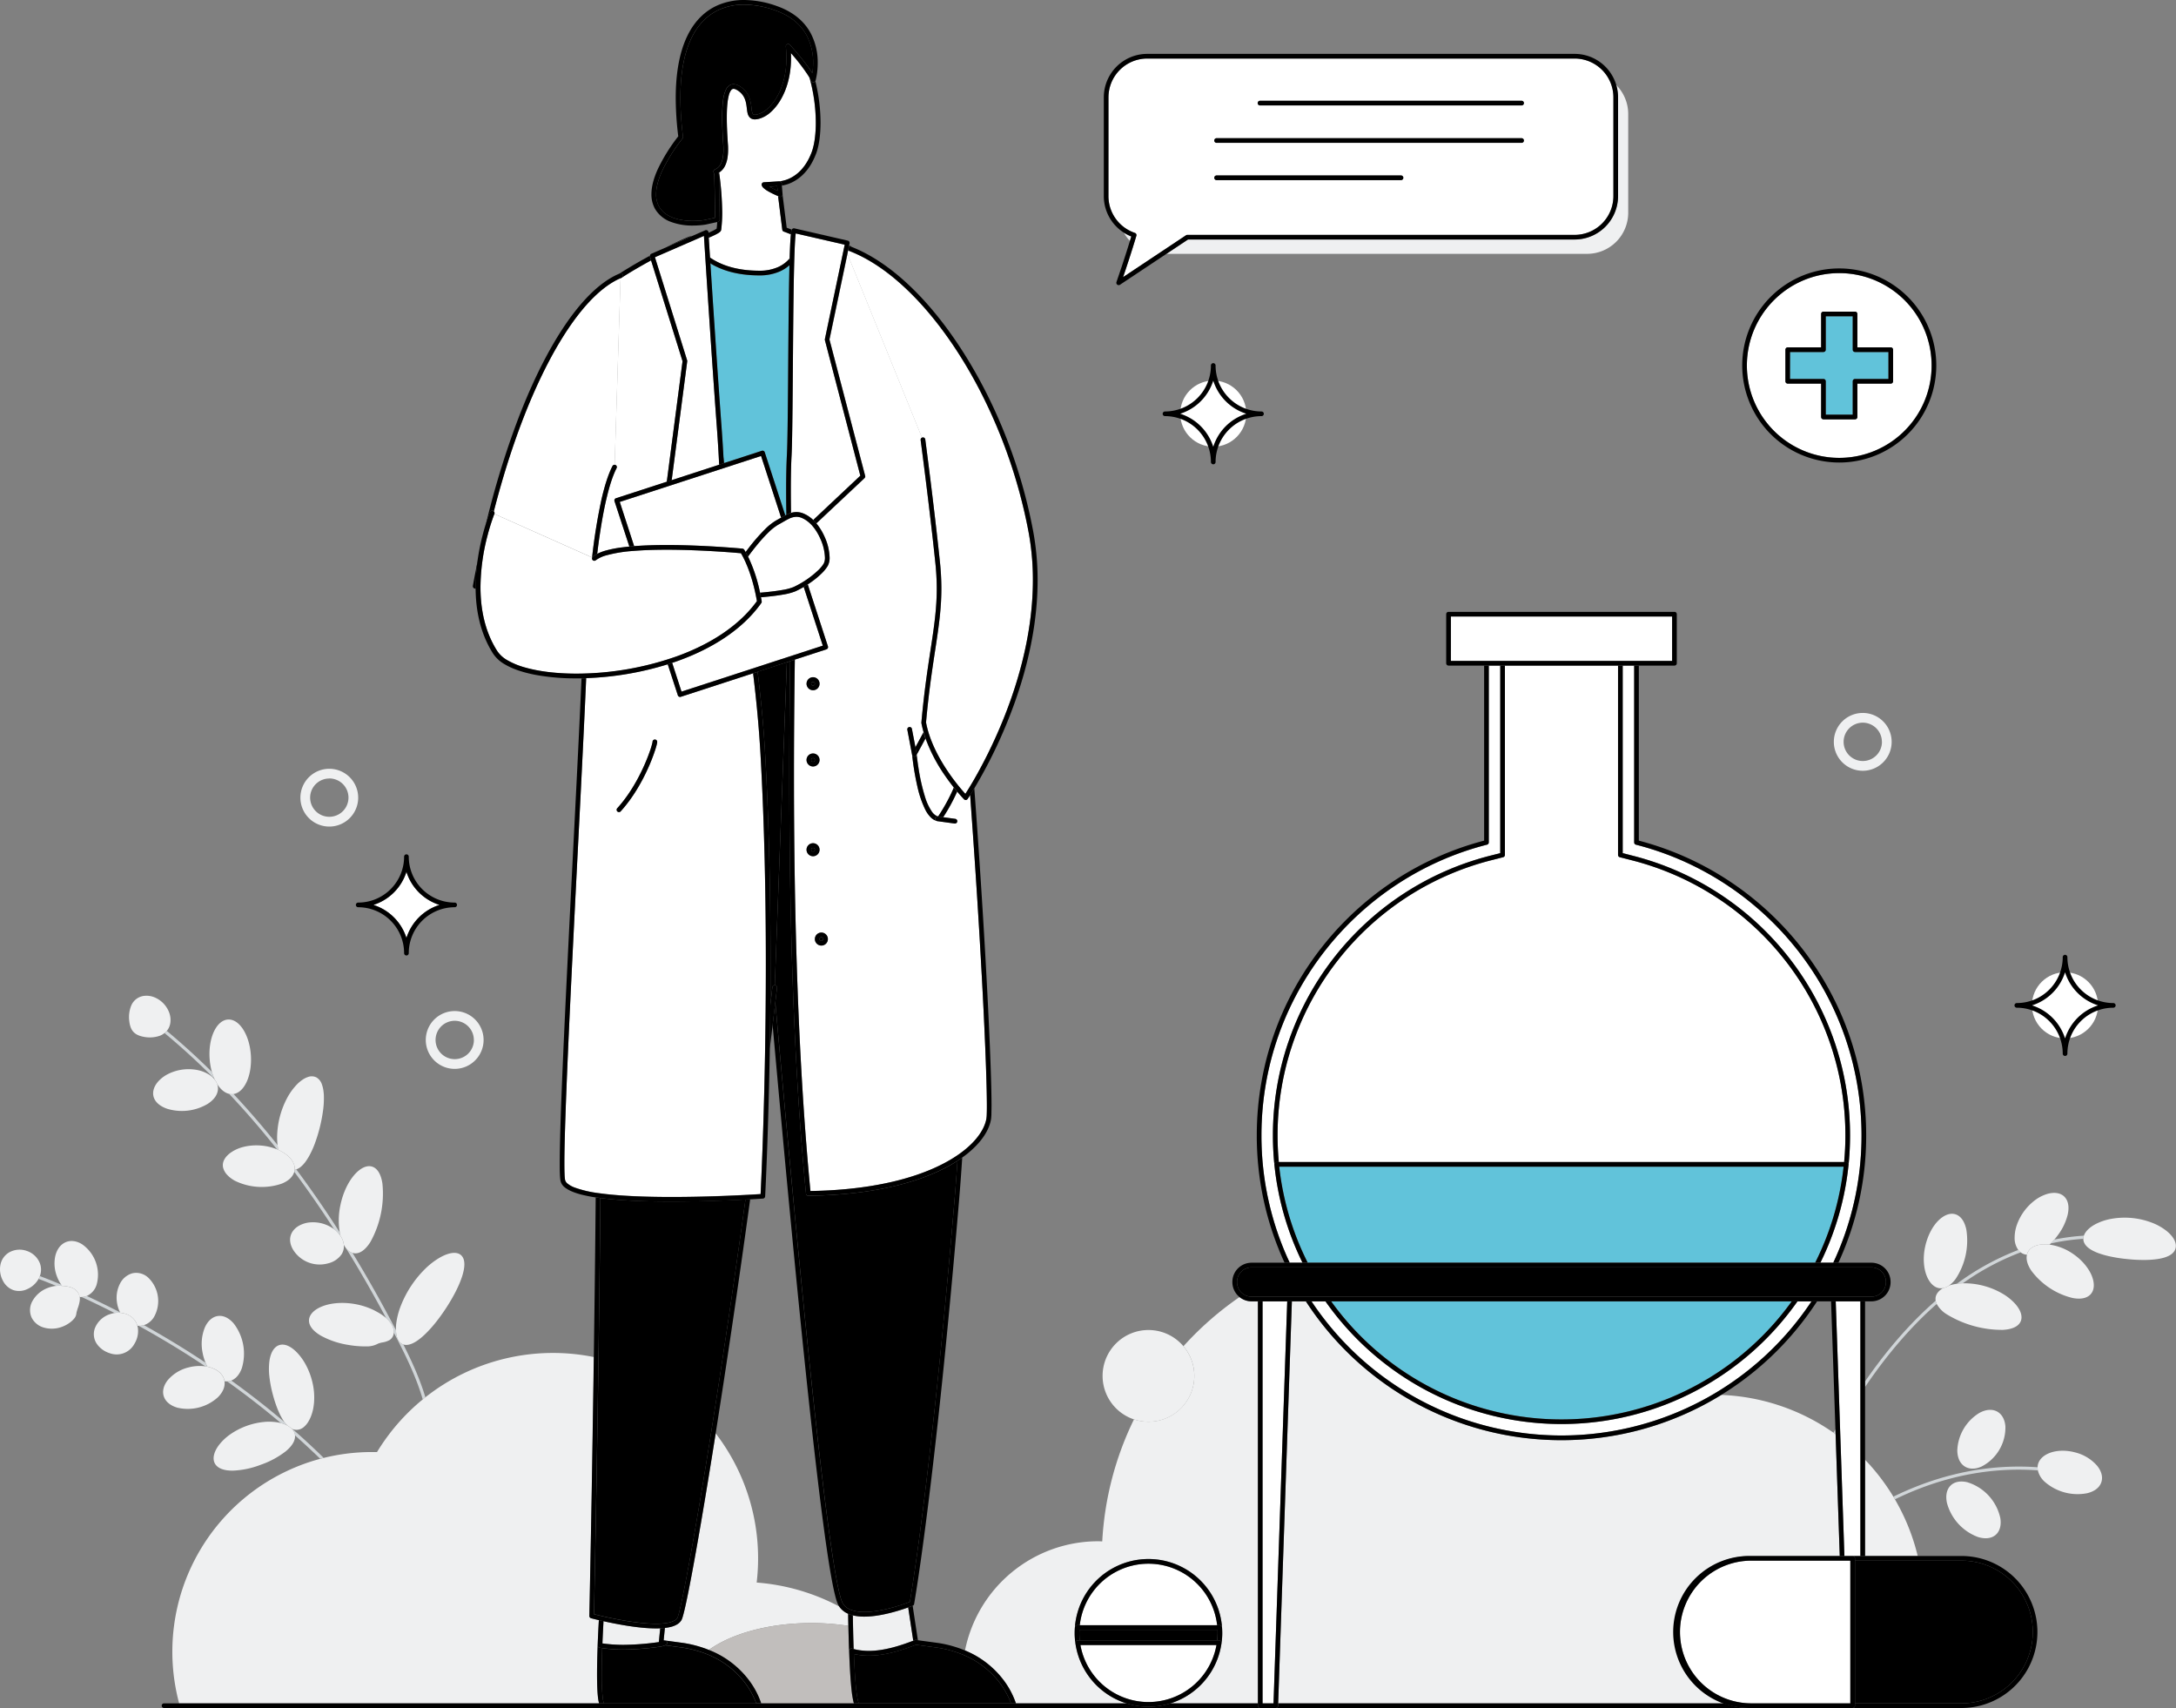 <svg xmlns="http://www.w3.org/2000/svg" viewBox="0 0 1401.64 1100"><rect x="0" y="0" width="1401.64" height="1100" fill="#808080" stroke="none"/><defs><style>.cls-1{fill:none;}.cls-2{fill:#eff0f1;}.cls-3{fill:#d0d5d8;}.cls-4{fill:#61c3da;}.cls-5{fill:#c1bebc;}.cls-6{fill:#fff;}</style></defs><g id="Layer_2" data-name="Layer 2"><g id="_1" data-name="1"><path class="cls-1" d="M487.43,1019.21a135.44,135.44,0,0,1,53.17,15.41,11.61,11.61,0,0,1-.7-1.19l0,0a27.11,27.11,0,0,1-1.39-3.92q-.69-2.45-1.43-5.87c-1-4.56-2-10.41-3.14-17.38-2.21-13.93-4.65-32.34-7.21-53.81-5.14-42.94-10.8-98.1-16.19-154-4.64-48.06-9.08-96.64-12.82-138.4q-.92,7.63-1.85,15.29c-.94,56.34-3,95.1-3,95.11a1.5,1.5,0,0,1-1.39,1.42s-3.07.21-8.22.5C475.7,827.45,467.93,879.6,461,923.15a132.19,132.19,0,0,1,26.41,96.06Z"/><path class="cls-1" d="M280.53,669.76a12.35,12.35,0,1,0,12.34-12.34A12.34,12.34,0,0,0,280.53,669.76Z"/><path class="cls-1" d="M1187.51,477.77a12.35,12.35,0,1,0,12.34-12.35A12.34,12.34,0,0,0,1187.51,477.77Z"/><circle class="cls-1" cx="212.11" cy="513.73" r="12.34"/><path class="cls-1" d="M1108.75,898.37A135.12,135.12,0,0,1,1181,922.73c.41-.74.81-1.48,1.23-2.22l-2.81-82.41h-9A197.21,197.21,0,0,1,1108.75,898.37Z"/><path class="cls-2" d="M723.89,149.82a26.59,26.59,0,0,0,3.93,5.36c.3-1,.59-1.93.88-2.9A27.94,27.94,0,0,1,723.89,149.82Z"/><path class="cls-2" d="M1042.2,126.27a28,28,0,0,1-28,28h-249l-13.86,9.21h270.94A26.48,26.48,0,0,0,1048.79,137V73.42A26.42,26.42,0,0,0,1041,54.69a27.91,27.91,0,0,1,1.17,8Z"/><path class="cls-3" d="M1181,922.73l1.34.95-.11-3.17C1181.85,921.25,1181.45,922,1181,922.73Z"/><path class="cls-3" d="M1342.31,795.81a144.38,144.38,0,0,0-19,2.49c-.78.9-1.58,1.74-2.39,2.54a140.46,140.46,0,0,1,21-3A6.33,6.33,0,0,1,1342.31,795.81Z"/><path class="cls-3" d="M1300.08,805a167.92,167.92,0,0,0-39.7,21.85,36.46,36.46,0,0,1,3.88-.32,164.75,164.75,0,0,1,37.38-20A8.11,8.11,0,0,1,1300.08,805Z"/><path class="cls-3" d="M1201.35,889.72v3.54l1.49-2.18c12.47-18.14,27.35-36.06,44.68-51.3a7.68,7.68,0,0,1-.68-2.08C1229.14,853.14,1214,871.33,1201.35,889.72Z"/><path class="cls-3" d="M1300.44,946.51c4,0,8.08.16,12.23.45a9.7,9.7,0,0,1-.18-2q-6.13-.44-12-.44c-32.88,0-60.37,9.35-80.9,19.38.35.57.69,1.15,1,1.72C1240.89,955.71,1268,946.51,1300.44,946.51Z"/><path class="cls-2" d="M1267.55,954.69c-4.51-1.16-8.59-.49-11.17,2.12s-3.23,6.66-2.29,11.07a32.25,32.25,0,0,0,20,22c4.29,1.34,8.38,1.09,11.23-1.24s3.89-6.32,3.16-10.93a31,31,0,0,0-20.94-23Z"/><path class="cls-2" d="M1286.07,908.9c-3.32-1.6-7.3-1-11.07,1.06a29.64,29.64,0,0,0-14.23,24c0,4.31,1.39,8.08,4.39,10.22s7.07,2.18,11.23.32a28.26,28.26,0,0,0,15.36-25.92C1291.37,914.05,1289.37,910.5,1286.07,908.9Z"/><path class="cls-2" d="M1312.67,947a14.14,14.14,0,0,0,4.31,7.23,32.12,32.12,0,0,0,27.41,7.45c4.24-1,7.64-3.22,9-6.64s.4-7.42-2.58-11.07a27.56,27.56,0,0,0-14-8.54c-6.08-1.65-12-1.38-16.41.27s-7.3,4.61-7.84,8.24a9.26,9.26,0,0,0-.07,1.05A9.7,9.7,0,0,0,1312.67,947Z"/><path class="cls-2" d="M1256.41,827.64c-.34.09-.67.19-1,.3a9.87,9.87,0,0,1-3.76,1.62c-2.94,1.68-4.68,3.92-4.89,6.42a6.6,6.6,0,0,0,.08,1.72,7.68,7.68,0,0,0,.68,2.08,18,18,0,0,0,6.19,6.51,68.41,68.41,0,0,0,36.47,10.19c5.39-.32,9.65-1.89,11.29-5.2s.19-7.77-3.93-12.14a34.91,34.91,0,0,0-8-6.2,49,49,0,0,0-11.14-4.65,49.56,49.56,0,0,0-11.93-1.8c-.75,0-1.48,0-2.21,0a36.46,36.46,0,0,0-3.88.32A30.28,30.28,0,0,0,1256.41,827.64Z"/><path class="cls-2" d="M1259.75,823.58a44.77,44.77,0,0,0,6.83-31.72c-1-4.69-3.14-8.36-6.59-9.67s-7.56.11-11.32,3.8-7,9.64-8.58,16.76-1,13.93.92,18.81,5.09,7.91,8.75,8.13a7.46,7.46,0,0,0,1.89-.13,9.87,9.87,0,0,0,3.76-1.62A18.51,18.51,0,0,0,1259.75,823.58Z"/><path class="cls-2" d="M1323.31,798.3c.7-.81,1.38-1.64,2-2.52a36.58,36.58,0,0,0,6.53-13.38c1-4.33.71-8.44-1.69-11.25s-6.58-3.63-11.51-2.2a25.42,25.42,0,0,0-7.58,3.83,34.2,34.2,0,0,0-11.85,15.87,25.07,25.07,0,0,0-1.51,8.36,13,13,0,0,0,2.35,8,8.11,8.11,0,0,0,1.56,1.54,7.11,7.11,0,0,0,1.47.89,8.47,8.47,0,0,0,2.52.67,8.72,8.72,0,0,1,.34-1.1c1.35-3.4,5.23-5.49,10.59-5.63a23.74,23.74,0,0,1,3.6.21l.76-.73C1321.73,800,1322.53,799.2,1323.31,798.3Z"/><path class="cls-2" d="M1316.56,801.36c-5.36.14-9.24,2.23-10.59,5.63a8.72,8.72,0,0,0-.34,1.1c-.75,3.18.49,6.79,2.84,10.3a47.05,47.05,0,0,0,26.47,17.54c4.63.9,8.84.47,11.47-2.13s3-7,1.06-11.95-6.32-10.45-12.57-14.6a35.19,35.19,0,0,0-14.74-5.68A23.74,23.74,0,0,0,1316.56,801.36Z"/><path class="cls-2" d="M1395.6,792.79a36.11,36.11,0,0,0-9.5-5.35,49.15,49.15,0,0,0-25.9-2.51,35.73,35.73,0,0,0-10.35,3.43c-4.06,2.15-6.64,4.81-7.54,7.45a6.33,6.33,0,0,0-.35,2,6,6,0,0,0,.09,1.12c.69,3.64,4.5,6.25,9.66,8.15a58.47,58.47,0,0,0,8.75,2.37,92.89,92.89,0,0,0,10.29,1.48,94.38,94.38,0,0,0,10.38.52,58.6,58.6,0,0,0,9-.64c5.43-.88,9.67-2.71,11-6.15S1400.6,796.84,1395.6,792.79Z"/><path class="cls-3" d="M183.44,916.13c0-.06-.08-.13-.12-.18-11.49-9.77-23-18.71-34.36-26.86a8.56,8.56,0,0,1-1,.34,8.21,8.21,0,0,1-1.63.23c11.39,8.13,23,17.06,34.56,26.83a18.78,18.78,0,0,1,4.39,1.7A18.6,18.6,0,0,1,183.44,916.13Z"/><path class="cls-3" d="M77.51,845.48l-.15-.29c-7.78-4-15-7.53-21.47-10.54a10.36,10.36,0,0,1-1.11.38,9.87,9.87,0,0,1-2.15.31c6.34,2.91,13.45,6.33,21.16,10.27A16.68,16.68,0,0,1,77.51,845.48Z"/><path class="cls-3" d="M188.4,920.33c-.2-.08-.4-.18-.6-.28a7,7,0,0,1,2.14,4c0,.1,0,.21,0,.31q8.19,7.26,16.28,15.11c.74-.2,1.5-.4,2.25-.58Q198.56,929.17,188.4,920.33Z"/><path class="cls-3" d="M40,828.14c-.19-.26-.37-.53-.55-.8-6-2.51-10.62-4.33-13.75-5.5a13.37,13.37,0,0,1-.73,1.65l-.11.17c2.68,1,6.51,2.49,11.35,4.49l1-.09A21.41,21.41,0,0,1,40,828.14Z"/><path class="cls-3" d="M132.33,877.58c-13.89-9.24-27.26-17.27-39.63-24.15a10.17,10.17,0,0,1-2.7.45c-.22,0-.44,0-.66,0,13.32,7.33,27.87,16,43,26.13.41.06.82.13,1.22.21C133.13,879.37,132.71,878.5,132.33,877.58Z"/><path class="cls-2" d="M185.27,918.19a11.67,11.67,0,0,1,2.53,1.86c.2.1.4.2.6.28a7,7,0,0,0,2.45.54,7.45,7.45,0,0,0,5.21-2.14,14.34,14.34,0,0,0,2.28-2.69,23.23,23.23,0,0,0,1.9-3.7,31.2,31.2,0,0,0,1.4-4.6,37.2,37.2,0,0,0,.7-5.43,42,42,0,0,0-1.18-12.39,45.81,45.81,0,0,0-4.25-11.09,36.17,36.17,0,0,0-5.5-7.65c-3.83-4-7.89-6-11.43-4.92s-5.79,5.08-6.49,10.74a41.23,41.23,0,0,0,0,9.29,75.67,75.67,0,0,0,1.75,9.89,93,93,0,0,0,2.7,9.06c.55,1.4,1,2.78,1.64,4.06a34.8,34.8,0,0,0,1.81,3.67,23.44,23.44,0,0,0,1.91,3s.08.12.12.18A18.6,18.6,0,0,0,185.27,918.19Z"/><path class="cls-2" d="M187.8,920.05a11.67,11.67,0,0,0-2.53-1.86,18.78,18.78,0,0,0-4.39-1.7l-.82-.2a33.57,33.57,0,0,0-9.86-.52,46,46,0,0,0-21.89,8,33.08,33.08,0,0,0-7.18,6.76c-3.56,4.67-4.47,9.22-2.54,12.32s6.24,4.35,11.45,4.29a56.18,56.18,0,0,0,17.87-3.77A56.18,56.18,0,0,0,184,934.73c3.91-3.22,6.36-6.8,6-10.36,0-.1,0-.21,0-.31A7,7,0,0,0,187.8,920.05Z"/><path class="cls-2" d="M149,889.09c3.06-1.19,5.36-4.06,6.73-7.82a31.87,31.87,0,0,0-5.07-28.75c-2.85-3.4-6.4-5.4-10.06-5s-6.73,3.12-8.63,7.37a28.11,28.11,0,0,0-1.53,16,32.53,32.53,0,0,0,1.93,6.67c.38.92.8,1.79,1.24,2.62a20.29,20.29,0,0,1,3.61,1.07c4.18,1.71,6.9,4.69,7.42,8.29a9.08,9.08,0,0,0,1.72.1,8.21,8.21,0,0,0,1.63-.23A8.56,8.56,0,0,0,149,889.09Z"/><path class="cls-2" d="M137.18,881.27a20.29,20.29,0,0,0-3.61-1.07c-.4-.08-.81-.15-1.22-.21a27.65,27.65,0,0,0-10.85.67,25.37,25.37,0,0,0-13.4,8.15c-2.85,3.56-3.77,7.52-2.43,10.94s4.61,5.71,8.65,6.85a28.85,28.85,0,0,0,26.07-6.76c3-3,4.72-6.54,4.23-10.19a.29.29,0,0,0,0-.09C144.08,886,141.36,883,137.18,881.27Z"/><path class="cls-2" d="M92.7,853.43a11.91,11.91,0,0,0,6.45-5.17,20.86,20.86,0,0,0-3.63-25.37,11.32,11.32,0,0,0-10.36-2.83,12.89,12.89,0,0,0-8,6.92,19.75,19.75,0,0,0-1.82,11.75,20.55,20.55,0,0,0,2,6.46l.15.29A13.82,13.82,0,0,1,82.9,847a11,11,0,0,1,5.61,6.84c.28,0,.56,0,.83,0s.44,0,.66,0A10.17,10.17,0,0,0,92.7,853.43Z"/><path class="cls-2" d="M82.9,847a13.82,13.82,0,0,0-5.39-1.5,16.68,16.68,0,0,0-3.72.13,17.16,17.16,0,0,0-3.41.89,15.5,15.5,0,0,0-9.13,8.58,11.08,11.08,0,0,0,1.1,10.37,15.71,15.71,0,0,0,8.23,6,13,13,0,0,0,16-6,15.69,15.69,0,0,0,2.28-9.92,12.09,12.09,0,0,0-.37-1.71A11,11,0,0,0,82.9,847Z"/><path class="cls-2" d="M55.89,834.65a11.63,11.63,0,0,0,6.42-7.55,23.9,23.9,0,0,0-9.42-25.75c-3.62-2.26-7.55-2.76-10.87-1.2s-5.48,4.83-6.4,8.74a23,23,0,0,0,1,13,24.74,24.74,0,0,0,2.79,5.45c.18.27.36.54.55.8l.43,0a25.48,25.48,0,0,1,3.7.52A11.94,11.94,0,0,1,47.67,830a7.89,7.89,0,0,1,2.38,2.19,7.23,7.23,0,0,1,1.22,3.12,12.38,12.38,0,0,0,1.36,0,9.87,9.87,0,0,0,2.15-.31A10.36,10.36,0,0,0,55.89,834.65Z"/><path class="cls-2" d="M50.05,832.2A7.89,7.89,0,0,0,47.67,830a11.94,11.94,0,0,0-3.57-1.32,25.48,25.48,0,0,0-3.7-.52l-.43,0a21.41,21.41,0,0,0-2.78-.08l-1,.09a20.55,20.55,0,0,0-5.6,1.37,18.87,18.87,0,0,0-9.65,8.3,11.8,11.8,0,0,0-.62,10.62,12.52,12.52,0,0,0,8.23,6.62,18.68,18.68,0,0,0,12-.81,19.76,19.76,0,0,0,5.4-3.23A14.55,14.55,0,0,0,48,848.93a6.06,6.06,0,0,0,1-2c.19-.67.19-1.35.4-2.08s.42-1.49.68-2.27a22.72,22.72,0,0,0,1.29-4.95,8.72,8.72,0,0,0,0-2.28A7.23,7.23,0,0,0,50.05,832.2Z"/><path class="cls-2" d="M25.67,821.84a11.74,11.74,0,0,0-.11-8.59,13.71,13.71,0,0,0-8.31-7.62A13.74,13.74,0,0,0,6,806.52,11.85,11.85,0,0,0,.2,815a15.58,15.58,0,0,0,1.74,9.95,12.16,12.16,0,0,0,6.64,5.91,12.13,12.13,0,0,0,8.87-.58,15.56,15.56,0,0,0,7.38-6.59l.11-.17A13.37,13.37,0,0,0,25.67,821.84Z"/><path class="cls-3" d="M221.45,801.6l0,0,0-.07Z"/><path class="cls-3" d="M259.82,865.9a4.45,4.45,0,0,1-.57-.22c-2.59-1.16-4.06-4.43-4.2-9.06-8.77-16.84-18.08-33.46-28-49.72a9,9,0,0,1-4.55-3.61c9.23,14.91,17.94,30.15,26.2,45.59l.28.24a17.67,17.67,0,0,1,3.52,4.36,9.33,9.33,0,0,1,1.13,4.25c0,.16,0,.3,0,.46.56,1.07,1.12,2.13,1.67,3.2,6.65,12.89,13,26.08,17,39.86L274,899.9C270.5,888.14,265.35,876.87,259.82,865.9Z"/><path class="cls-3" d="M178.82,737.48q-13.57-17-28.38-32.89c-.23,0-.46.06-.69.08a8,8,0,0,1-2.18-.19q16.19,17.14,30.85,35.72c.28.12.58.22.85.35C179.08,739.56,178.93,738.54,178.82,737.48Z"/><path class="cls-3" d="M107.45,663.93a10.1,10.1,0,0,1-1.45,1.4q16.73,13.9,32,29.31a34.53,34.53,0,0,1-1.55-4.34Q122.54,676.53,107.45,663.93Z"/><path class="cls-3" d="M219.34,796c-.18-.73-.35-1.5-.49-2.29q-13.28-20.81-28-40.6a6.71,6.71,0,0,1-1,.26,8,8,0,0,1-.15,1c0,.12-.09.24-.12.36q13.37,17.94,25.52,36.84l.06,0A17.82,17.82,0,0,1,219.34,796Z"/><path class="cls-2" d="M259.25,865.68a4.45,4.45,0,0,0,.57.22c3.31,1.06,7.63-1,12.21-5,4.85-4.23,10.07-10.52,15-18s8.65-14.72,10.63-20.85,2.1-11.12-.62-13.63-7.83-1.88-13.86,1.58a47.89,47.89,0,0,0-9.37,7.23,68.39,68.39,0,0,0-15.57,23.6,47.5,47.5,0,0,0-3,11.46,29.41,29.41,0,0,0-.2,4.3C255.19,861.25,256.66,864.52,259.25,865.68Z"/><path class="cls-2" d="M252.51,853.48a17.67,17.67,0,0,0-3.52-4.36l-.28-.24a28.35,28.35,0,0,0-4.37-3.16c-.42-.25-.81-.47-1.23-.7L242,844.4c-.75-.4-1.54-.8-2.36-1.17a46.39,46.39,0,0,0-11-3.37c-8.07-1.43-15.66-.65-21,1.44s-8.57,5.44-8.61,9.11,2.94,7,7.47,9.7a53.57,53.57,0,0,0,17.53,6,63.88,63.88,0,0,0,9.88,1c.79,0,1.55,0,2.3,0l1.12,0,.92-.1a16.29,16.29,0,0,0,3-.67,18.07,18.07,0,0,0,2.26-1,17.63,17.63,0,0,1,2.47-.71,14.68,14.68,0,0,0,4.9-1.55,6,6,0,0,0,2.79-4.86c0-.16,0-.3,0-.46A9.33,9.33,0,0,0,252.51,853.48Z"/><path class="cls-2" d="M227.06,806.9a6.32,6.32,0,0,0,1.49.28c3.68.22,7.17-2.72,10.07-7.36a64.1,64.1,0,0,0,7.7-37.67c-.84-5.4-2.89-9.47-6.37-10.72s-7.72.7-11.63,5.15-7.38,11.43-9.07,19.66a47.23,47.23,0,0,0-.4,17.48c.14.79.31,1.56.49,2.29.21.31.42.62.59.93a12.1,12.1,0,0,1,1.52,4.64l0,.07a17.07,17.07,0,0,0,1,1.64A9,9,0,0,0,227.06,806.9Z"/><path class="cls-2" d="M219.93,796.94c-.17-.31-.38-.62-.59-.93a17.82,17.82,0,0,0-4.2-4.43l-.06,0a22.7,22.7,0,0,0-7.46-3.6,22.93,22.93,0,0,0-8.34-.68,17.45,17.45,0,0,0-6.85,2.2c-3.82,2.24-5.75,5.73-5.56,9.38s2.16,6.9,4.63,9.44a20.09,20.09,0,0,0,19.7,5.36,14.79,14.79,0,0,0,8.78-5.79,9.41,9.41,0,0,0,1.47-6.25v0A12.1,12.1,0,0,0,219.93,796.94Z"/><path class="cls-2" d="M184.64,743.74c3.63,2.86,5.51,6.34,5.19,9.64a6.71,6.71,0,0,0,1-.26,9.52,9.52,0,0,0,3.33-2,19.89,19.89,0,0,0,2.36-2.57c.37-.49.74-1,1.1-1.57s.75-1.14,1.1-1.75a57,57,0,0,0,4-8.55,100.17,100.17,0,0,0,5.37-21.48,57.4,57.4,0,0,0,.53-9.41q0-1.07-.15-2.07c-.05-.65-.13-1.29-.23-1.9a19.8,19.8,0,0,0-.87-3.38,8.12,8.12,0,0,0-3.49-4.52,6.87,6.87,0,0,0-5.74-.21,13.66,13.66,0,0,0-3.38,1.75c-.57.39-1.16.83-1.75,1.32s-1.14,1-1.72,1.61a39,39,0,0,0-6.47,9,55.21,55.21,0,0,0-6.32,25.26,44.68,44.68,0,0,0,.3,4.87c.11,1.06.26,2.08.45,3.07A24.83,24.83,0,0,1,184.64,743.74Z"/><path class="cls-2" d="M189.83,753.38c.32-3.3-1.56-6.78-5.19-9.64a24.83,24.83,0,0,0-5.37-3.19c-.27-.13-.57-.23-.85-.35a34.85,34.85,0,0,0-10.7-2.46c-7-.48-13.61,1-18.2,4a16.3,16.3,0,0,0-3,2.36,11.07,11.07,0,0,0-2,2.64,7.33,7.33,0,0,0-.75,5.47,10.79,10.79,0,0,0,2.81,4.7,17.19,17.19,0,0,0,2.19,1.92,22.49,22.49,0,0,0,2.61,1.66,39.57,39.57,0,0,0,30,1.85c4.12-1.64,7.18-4.19,8.15-7.6,0-.12.09-.24.12-.36A8,8,0,0,0,189.83,753.38Z"/><path class="cls-2" d="M149.75,704.67c.23,0,.46,0,.69-.08,7-1.07,11.94-11.9,11.17-24.75-.8-13.27-7.4-23.67-14.75-23.23S134.21,668.16,135,681.44a41.92,41.92,0,0,0,1.48,8.86,34.53,34.53,0,0,0,1.55,4.34l.39.85a9.91,9.91,0,0,1,1.47,2.67c2.14,3.38,4.8,5.65,7.67,6.32A8,8,0,0,0,149.75,704.67Z"/><path class="cls-2" d="M134.79,692.16a22.14,22.14,0,0,0-7.5-3,29.65,29.65,0,0,0-18.55,2.3,22,22,0,0,0-6.53,4.71c-3.33,3.58-4.34,7.64-3,11s4.7,5.65,8.59,6.95A32.54,32.54,0,0,0,133.67,711c3.46-2.2,6.14-5.15,6.66-8.81a8.3,8.3,0,0,0-.43-4,9.91,9.91,0,0,0-1.47-2.67A14.38,14.38,0,0,0,134.79,692.16Z"/><path class="cls-2" d="M107.45,663.93a10.28,10.28,0,0,0,2.24-5,13.47,13.47,0,0,0-.55-6.34,17,17,0,0,0-9.79-10.34,13.37,13.37,0,0,0-6.3-.9,10.25,10.25,0,0,0-8.46,6.14,19.78,19.78,0,0,0-1.34,9.95c.34,3,1.11,5.48,2.78,7.22s4,2.66,7,3.17a19.68,19.68,0,0,0,10-.8,10.88,10.88,0,0,0,2.9-1.68A10.1,10.1,0,0,0,107.45,663.93Z"/><path class="cls-4" d="M490.73,290.35a1.49,1.49,0,0,1,1.89,1l13.21,40.59c.18-.1.37-.21.56-.3l.14-.07c-.09-5-.15-10.46-.15-16,0-7.72.12-15.58.48-22.35.4-7.65.6-26.14.77-47.39s.32-45.32.66-64.24c.07-3.8.14-7.39.23-10.71a24.17,24.17,0,0,1-5.89,3.84,31.74,31.74,0,0,1-13.47,2.7c-14.58,0-24.73-3.55-31.6-7.76.43,6.66.95,14.65,1.52,23.45,1.64,25,3.76,56.37,5.68,82.19q.76,10.26,1.22,19.08c.18,1.28.36,2.58.55,3.91Z"/><path class="cls-2" d="M645.28,1080.57a53.16,53.16,0,0,1,9.11,16.43h71.17a47.6,47.6,0,0,1-32.87-38.83,49.2,49.2,0,0,1-.45-5.74c0-.22,0-.48,0-.79,0-1.22.06-2.4.15-3.57h0a47.52,47.52,0,0,1,94.78,0h0c.08,1.17.14,2.35.14,3.57,0,.31,0,.57,0,.79a47.11,47.11,0,0,1-.45,5.74h0A47.57,47.57,0,0,1,754,1097h56.31V838.1h-4.1a12.28,12.28,0,0,1-7.76-2.76A206.08,206.08,0,0,0,762.3,867a29.53,29.53,0,0,1-31.86,47.11A203.61,203.61,0,0,0,710,992.69c-.87,0-1.74-.07-2.62-.07a87.49,87.49,0,0,0-85.78,70.31A59.34,59.34,0,0,1,645.28,1080.57Z"/><path class="cls-2" d="M1078.47,1051.06a48.94,48.94,0,0,1,48.94-48.95h57.64l-2.67-78.43-1.34-.95a135.12,135.12,0,0,0-72.29-24.36A196.31,196.31,0,0,1,841.16,838.1h-9L823.32,1097h287.19A49,49,0,0,1,1078.47,1051.06Z"/><path class="cls-2" d="M1201.35,1002.11h33.92a135,135,0,0,0-14.7-36.5c-.34-.57-.68-1.15-1-1.72a135.65,135.65,0,0,0-18.19-23.74Z"/><path class="cls-2" d="M428.48,1056.55h0l11.77,1.59h0a75.25,75.25,0,0,1,16.34,4.47c14.46-10.46,38.62-17.32,66-17.32a154.89,154.89,0,0,1,23.88,1.81c-.06-2.77-.1-5.39-.13-7.78a13.11,13.11,0,0,1-5.77-4.7,135.44,135.44,0,0,0-53.17-15.41A132.19,132.19,0,0,0,461,923.15c-3.45,21.78-6.69,41.42-9.57,58.2-4.44,25.82-8,44.87-10.31,54.67-.61,2.62-1.12,4.57-1.55,5.88a8.61,8.61,0,0,1-.69,1.64,8.1,8.1,0,0,1-2.71,2.59,14.36,14.36,0,0,1-3.79,1.56,28.54,28.54,0,0,1-4.1.74l-.8,8Z"/><path class="cls-2" d="M385.13,1092.69c-.4-3.78-.55-8.88-.55-14.45,0-6,.18-12.6.4-18.59h0c.25-6.65.57-12.58.78-16.24-3.12-.73-5-1.24-5-1.24a1.5,1.5,0,0,1-1.11-1.48s0-.83.05-2.42.08-3.94.15-7c.12-6.07.3-14.91.51-25.94.43-22.07,1-52.94,1.56-88.13.22-13.82.45-28.32.66-43.2A132.51,132.51,0,0,0,274,899.9l-1.68,1.35a132.85,132.85,0,0,0-29.46,33.91c-1.11,0-2.21,0-3.32,0a128.84,128.84,0,0,0-31,3.78c-.75.18-1.51.38-2.25.58A128.61,128.61,0,0,0,115.39,1097h270.5A27,27,0,0,1,385.13,1092.69Z"/><path class="cls-5" d="M548.42,1087.69c-.7-6.66-1.17-15.51-1.49-24.43-.2-5.53-.34-11.09-.43-16.16a154.89,154.89,0,0,0-23.88-1.81c-27.37,0-51.53,6.86-66,17.32a59.47,59.47,0,0,1,24.54,18,53.16,53.16,0,0,1,9.11,16.43H550c-.11-.36-.22-.74-.32-1.15A65.06,65.06,0,0,1,548.42,1087.69Z"/><path d="M487.11,1097c-.28-.8-.68-1.83-1.22-3a52.64,52.64,0,0,0-7.06-11.5c-7-8.66-18.86-18.13-39-21.34l-11.36-1.54a14.38,14.38,0,0,1-3,.88h-.05a180.19,180.19,0,0,1-23.86,1.89q-4.51,0-9.06-.4c-1.52-.13-3.05-.31-4.59-.52-.19,5.51-.34,11.39-.34,16.82a125.07,125.07,0,0,0,.71,15.51,15.45,15.45,0,0,0,.58,2.76,3.72,3.72,0,0,0,.2.49h98Z"/><path d="M456.63,1062.61a75.25,75.25,0,0,0-16.34-4.47h0l-11.77-1.59a1.5,1.5,0,0,1,.39,2.86l-.4.16,11.36,1.54c20.14,3.21,32,12.68,39,21.34a52.64,52.64,0,0,1,7.06,11.5c.54,1.22.94,2.25,1.22,3h3.17a53.16,53.16,0,0,0-9.11-16.43A59.47,59.47,0,0,0,456.63,1062.61Z"/><path d="M425.43,1060.45a180.19,180.19,0,0,1-23.86,1.89A180.19,180.19,0,0,0,425.43,1060.45Z"/><path d="M401.57,1062.34q-4.51,0-9.06-.4Q397.06,1062.35,401.57,1062.34Z"/><path d="M388.29,1093.75a125.07,125.07,0,0,1-.71-15.51c0-5.43.15-11.31.34-16.82-.56-.08-1.11-.14-1.67-.23a1.51,1.51,0,0,1-1.27-1.54h0c-.22,6-.4,12.56-.4,18.59,0,5.57.15,10.67.55,14.45a27,27,0,0,0,.76,4.31h3.18a3.72,3.72,0,0,1-.2-.49A15.45,15.45,0,0,1,388.29,1093.75Z"/><path class="cls-2" d="M388,1058.41a96.69,96.69,0,0,0,13.54.93,172.44,172.44,0,0,0,22.8-1.78h0l.89-8.88c-.88,0-1.78.06-2.71.06-8.66,0-19.08-1.65-27.37-3.29-2.36-.47-4.54-.93-6.46-1.36,0,.49-.05,1-.08,1.55C388.45,1049,388.23,1053.46,388,1058.41Z"/><path d="M386.25,1061.19c.56.09,1.11.15,1.67.23,1.54.21,3.07.39,4.59.52q4.55.4,9.06.4a180.19,180.19,0,0,0,23.86-1.89h.05a14.38,14.38,0,0,0,3-.88l.4-.16a1.5,1.5,0,0,0-.39-2.86h0l-1-.13.8-8c-1,.11-2,.2-3,.25l-.89,8.88h0a172.44,172.44,0,0,1-22.8,1.78,96.69,96.69,0,0,1-13.54-.93c.2-5,.42-9.44.61-12.77,0-.55.05-1.06.08-1.55l-3-.68c-.21,3.66-.53,9.59-.78,16.24h0A1.51,1.51,0,0,0,386.25,1061.19Z"/><path class="cls-2" d="M549.89,1062c1,.27,2.08.49,3.14.66.81.14,1.62.24,2.44.32,1.35.13,2.7.22,4.07.22,9.63,0,19.71-3.08,28.75-6.55L585,1035.24c-1.83.65-4.41,1.53-7.42,2.4-6,1.75-13.78,3.51-20.87,3.52a30.25,30.25,0,0,1-7.36-.82C549.47,1046.64,549.63,1054.33,549.89,1062Z"/><path d="M546.93,1063.26a1.51,1.51,0,0,1,1.92-1.5c.34.1.69.17,1,.26-.26-7.69-.42-15.38-.5-21.68a20.56,20.56,0,0,1-2.52-.8l-.5-.22c0,2.39.07,5,.13,7.78C546.59,1052.17,546.73,1057.73,546.93,1063.26Z"/><path d="M585,1035.24l3.25,21.43c-9,3.47-19.12,6.55-28.75,6.55h0c10,0,20.55-3.34,29.87-7a1.55,1.55,0,0,1,1.14,0l.73.1-3.37-22.21C587.67,1034.25,586.64,1034.66,585,1035.24Z"/><path d="M555.47,1063c-.82-.08-1.63-.18-2.44-.32C553.84,1062.82,554.65,1062.92,555.47,1063Z"/><path d="M651.22,1097c-.29-.8-.68-1.83-1.22-3a53,53,0,0,0-7.06-11.5c-7-8.66-18.86-18.13-39-21.34l-12.39-1.68-1.53-.2c-9.34,3.61-20,7-30.47,7a42,42,0,0,1-9.54-1.06c.39,10.07,1,19.84,1.87,26a32.07,32.07,0,0,0,1,5,4.65,4.65,0,0,0,.32.78h98Z"/><path d="M589.41,1056.24c-9.32,3.64-19.84,7-29.87,7h0c-1.37,0-2.72-.09-4.07-.22-.82-.08-1.63-.18-2.44-.32-1.06-.17-2.1-.39-3.14-.66-.35-.09-.7-.16-1-.26a1.51,1.51,0,0,0-1.92,1.5c.32,8.92.79,17.77,1.49,24.43a65.06,65.06,0,0,0,1.26,8.16c.1.41.21.79.32,1.15h3.22a4.65,4.65,0,0,1-.32-.78,32.07,32.07,0,0,1-1-5c-.89-6.2-1.48-16-1.87-26a42,42,0,0,0,9.54,1.06c10.5,0,21.13-3.38,30.47-7l1.53.2,12.39,1.68c20.15,3.21,32,12.68,39,21.34A53,53,0,0,1,650,1094c.54,1.22.93,2.25,1.22,3h3.17a53.16,53.16,0,0,0-9.11-16.43,59.34,59.34,0,0,0-23.72-17.64,74.52,74.52,0,0,0-17.16-4.79h0l-13.08-1.77-.73-.1A1.55,1.55,0,0,0,589.41,1056.24Z"/><path d="M499.07,634.47h.11a1.5,1.5,0,0,1,1.32,1.66q-.54,4.7-1.09,9.41c2.72,30.53,5.89,65.51,9.27,101.7,8.74,93.59,18.93,195.28,26.73,248.78,2.22,15.27,4.26,26.64,6,32.63a23.61,23.61,0,0,0,1.2,3.43,9.89,9.89,0,0,0,5.41,4.67,23.89,23.89,0,0,0,8.76,1.41c6.18,0,13.22-1.48,18.92-3.08,4.9-1.37,8.81-2.81,10.39-3.42v-.05c.1-.58.25-1.47.45-2.66.39-2.39,1-6,1.71-10.92,1.48-9.83,3.62-24.87,6.25-45.65,5.26-41.58,12.46-106.16,20.24-198.2q1.13-13.26,2-26.55a97.71,97.71,0,0,1-9.74,5.5c-19.26,9.5-47.66,16.52-86.3,17a1.5,1.5,0,0,1-1.51-1.35c-8.06-82.39-10.75-178.3-10.75-269.61,0-24.9.2-49.46.55-73.31l-2.12.69Z"/><path d="M616.71,747.63q-.87,13.27-2,26.55c-7.78,92-15,156.62-20.24,198.2-2.63,20.78-4.77,35.82-6.25,45.65-.74,4.92-1.32,8.53-1.71,10.92-.2,1.19-.35,2.08-.45,2.66v.05c-1.58.61-5.49,2-10.39,3.42-5.7,1.6-12.74,3.08-18.92,3.08a23.89,23.89,0,0,1-8.76-1.41,9.89,9.89,0,0,1-5.41-4.67,23.61,23.61,0,0,1-1.2-3.43c-1.71-6-3.75-17.36-6-32.63-7.8-53.5-18-155.19-26.73-248.78-3.38-36.19-6.55-71.17-9.27-101.7-.56,4.83-1.14,9.67-1.71,14.51,3.74,41.76,8.18,90.34,12.82,138.4,5.39,55.86,11.05,111,16.19,154,2.56,21.47,5,39.88,7.21,53.81,1.11,7,2.16,12.82,3.14,17.38q.74,3.42,1.43,5.87a27.11,27.11,0,0,0,1.39,3.92l0,0a11.61,11.61,0,0,0,.7,1.19,13.11,13.11,0,0,0,5.77,4.7l.5.22a20.56,20.56,0,0,0,2.52.8,30.25,30.25,0,0,0,7.36.82c7.09,0,14.84-1.77,20.87-3.52,3-.87,5.59-1.75,7.42-2.4,1.6-.58,2.63-1,2.87-1.08l.05,0a1.47,1.47,0,0,0,.91-1.12c0-.06,13.28-74.43,28.84-258.57q1.21-14.48,2.15-29C618.85,746.21,617.81,746.92,616.71,747.63Z"/><path d="M400.51,772.89c-4.87-.34-9.49-.78-13.76-1.34-1.05,120.67-3.82,254.16-4.12,268l2.92.72c2.54.61,6.12,1.42,10.21,2.23,8.19,1.62,18.5,3.23,26.79,3.23a42.47,42.47,0,0,0,7.13-.52,14.6,14.6,0,0,0,4.95-1.65,5.08,5.08,0,0,0,1.72-1.61,7.78,7.78,0,0,0,.39-1c.19-.58.42-1.38.68-2.36.51-2,1.14-4.69,1.86-8.09,1.45-6.8,3.29-16.33,5.42-28.14,4.27-23.63,9.74-56.39,15.75-94.85,6.25-40.09,13.09-86.39,19.75-135-11.07.57-29,1.31-47.53,1.31C421.77,773.84,410.63,773.59,400.51,772.89Z"/><path d="M497.52,635.79a1.5,1.5,0,0,1,1.55-1.32l7.77-208L488,432.62c2.12,17.28,3.84,35.06,4.85,53,2.59,45.88,3.45,92.82,3.45,135,0,9.07,0,17.92-.11,26.5Q496.88,641.47,497.52,635.79Z"/><path d="M380.32,1005.35c-.21,11-.39,19.87-.51,25.94-.07,3-.12,5.39-.15,7s-.05,2.41-.05,2.42a1.5,1.5,0,0,0,1.11,1.48s1.92.51,5,1.24l3,.68c1.92.43,4.1.89,6.46,1.36,8.29,1.64,18.71,3.29,27.37,3.29.93,0,1.83,0,2.71-.06,1.06,0,2.06-.14,3-.25a28.54,28.54,0,0,0,4.1-.74,14.36,14.36,0,0,0,3.79-1.56,8.1,8.1,0,0,0,2.71-2.59,8.61,8.61,0,0,0,.69-1.64c.43-1.31.94-3.26,1.55-5.88,2.27-9.8,5.87-28.85,10.31-54.67,2.88-16.78,6.12-36.42,9.57-58.2,6.91-43.55,14.68-95.7,22.23-150.78l-3.05.16c-6.66,48.6-13.5,94.9-19.75,135-6,38.46-11.48,71.22-15.75,94.85-2.13,11.81-4,21.34-5.42,28.14-.72,3.4-1.35,6.12-1.86,8.09-.26,1-.49,1.78-.68,2.36a7.78,7.78,0,0,1-.39,1,5.08,5.08,0,0,1-1.72,1.61,14.6,14.6,0,0,1-4.95,1.65,42.47,42.47,0,0,1-7.13.52c-8.29,0-18.6-1.61-26.79-3.23-4.09-.81-7.67-1.62-10.21-2.23l-2.92-.72c.3-13.85,3.07-147.34,4.12-268-1-.14-2-.28-3-.43-.3,34.27-.74,69.57-1.22,102.9-.21,14.88-.44,29.38-.66,43.2C381.31,952.41,380.75,983.28,380.32,1005.35Z"/><path d="M499.41,645.54q.55-4.71,1.09-9.41a1.5,1.5,0,0,0-1.32-1.66h-.11a1.5,1.5,0,0,0-1.55,1.32q-.64,5.67-1.32,11.36c-.08,9.79-.2,19.21-.35,28.19q.93-7.65,1.85-15.29C498.27,655.21,498.85,650.37,499.41,645.54Z"/><path class="cls-6" d="M396.85,320.89l32.65-10.62,10.15-77.63-20.28-64.93c-6.44,3.5-13.21,7.41-19.28,11.34l-.39.25-3.8,120a1.38,1.38,0,0,1,.64.16,1.5,1.5,0,0,1,.64,2c-2.42,4.66-4.56,11.38-6.35,18.87s-3.27,15.78-4.44,23.65c-.66,4.43-1.22,8.72-1.7,12.68a30.09,30.09,0,0,1,5.08-2A74.38,74.38,0,0,1,401,352.52c1.41-.18,2.88-.34,4.37-.49l-9.52-29.25A1.49,1.49,0,0,1,396.85,320.89Z"/><path class="cls-6" d="M438.45,448.75a1.5,1.5,0,0,1-1.89-1l-6.49-19.93a199.82,199.82,0,0,1-52.5,8.89c-.08,1.95-.17,3.94-.26,6-.87,19.69-2.07,44.12-3.4,70.63-2.67,53-5.87,114.34-8,162.7-1.43,32.24-2.38,58.73-2.38,73.09,0,2.73,0,5,.11,6.81a30.59,30.59,0,0,0,.31,3.79,4.39,4.39,0,0,0,1.67,2.51,16.21,16.21,0,0,0,4.47,2.49A72.63,72.63,0,0,0,386,768.43c13.05,1.82,30.11,2.41,46.65,2.41,26.3,0,51.33-1.49,57.26-1.87,0-.45.05-1,.08-1.64.1-2,.23-4.83.39-8.55.33-7.45.76-18.25,1.19-31.69.86-26.88,1.72-64.29,1.72-106.44s-.86-89-3.44-134.84c-1-17.68-2.69-35.2-4.77-52.24Zm-15.24,30c-.07.34-.16.75-.29,1.22-.24.95-.6,2.17-1.09,3.63a114,114,0,0,1-4.35,11.08c-3.88,8.64-9.75,19.2-17.8,28a1.5,1.5,0,0,1-2.21-2c10.79-11.82,17.71-27.23,20.87-36.13a56.29,56.29,0,0,0,1.91-6.28,3.15,3.15,0,0,0,.07-.48h0a1.5,1.5,0,0,1,3,0A5.22,5.22,0,0,1,423.21,478.71Z"/><path d="M445.31,152.17a1.29,1.29,0,0,0-.48,0,4.74,4.74,0,0,0-.72.18c-.95.31-2.49.95-4.6,1.9-2.68,1.2-6.24,2.9-10.28,4.93Z"/><path d="M399.19,176.09a1.5,1.5,0,0,1,1.14,2.78c-.21.08-.41.18-.62.27v.16l.39-.25c6.07-3.93,12.84-7.84,19.28-11.34l-.76-2.46a1.49,1.49,0,0,1-.06-.51c-4.28,2.31-8.73,4.82-13,7.41-2.2,1.32-4.36,2.65-6.45,4l.13-.06Z"/><path d="M466,294.31q.11,2.06.21,4l.34-.11C466.34,296.89,466.16,295.59,466,294.31Z"/><path d="M386.75,771.55c4.27.56,8.89,1,13.76,1.34,10.12.7,21.26,1,32.16,1,18.56,0,36.46-.74,47.53-1.31l3.05-.16c5.15-.29,8.21-.5,8.22-.5a1.5,1.5,0,0,0,1.39-1.42s2.05-38.77,3-95.11c.15-9,.27-18.4.35-28.19.07-8.58.11-17.43.11-26.5,0-42.19-.86-89.13-3.45-135-1-18-2.73-35.74-4.85-53l-2.91.95c2.08,17,3.77,34.56,4.77,52.24,2.58,45.81,3.44,92.69,3.44,134.84s-.86,79.56-1.72,106.44c-.43,13.44-.86,24.24-1.19,31.69-.16,3.72-.29,6.6-.39,8.55,0,.65-.06,1.19-.08,1.64-5.93.38-31,1.87-57.26,1.87-16.54,0-33.6-.59-46.65-2.41a72.63,72.63,0,0,1-15.93-3.68,16.21,16.21,0,0,1-4.47-2.49,4.39,4.39,0,0,1-1.67-2.51,30.59,30.59,0,0,1-.31-3.79c-.07-1.79-.11-4.08-.11-6.81,0-14.36,1-40.85,2.38-73.09,2.13-48.36,5.33-109.69,8-162.7,1.33-26.51,2.53-50.94,3.4-70.63.09-2.05.18-4,.26-6-1,0-2,.07-3,.08-.35,8.12-.76,17.16-1.23,26.94-2.13,45.1-5.33,105.61-8,160.26s-4.8,103.42-4.81,125.13c0,2.75,0,5.07.11,6.93a33.31,33.31,0,0,0,.36,4.21,7.34,7.34,0,0,0,2.68,4.26c2.42,2,6.07,3.5,10.68,4.71a95.38,95.38,0,0,0,9.4,1.86C384.73,771.27,385.73,771.41,386.75,771.55Z"/><path class="cls-6" d="M501.37,171.93a21.45,21.45,0,0,0,7.27-5.47c.17-5.71.37-10.38.63-13.61.05-.71.11-1.35.17-1.92-2.45-1-4.18-1.63-4.49-1.74l-.05,0a1.5,1.5,0,0,1-1-1.23l-2.7-21.63c-.45-.19-1.06-.45-1.76-.77a50.53,50.53,0,0,1-5-2.56,14.07,14.07,0,0,1-2.81-2.09,3.62,3.62,0,0,1-1-1.65,1.5,1.5,0,0,1,1.36-1.85l9.6-.6h.22l.42,0a14.12,14.12,0,0,0,1.62-.24,20.63,20.63,0,0,0,5.46-1.93c4.29-2.22,9.51-6.6,13.15-15.69v0c1.92-4.51,3-11.63,3-19.84a109.18,109.18,0,0,0-4.11-29.1c-.38-.65-.86-1.44-1.51-2.41A132.2,132.2,0,0,0,509.48,34.2c0,1,.07,2.09.07,3.12,0,16.38-6,28.64-13.15,34.95A18.71,18.71,0,0,1,489,76.48a10.76,10.76,0,0,1-2.7.4,5.56,5.56,0,0,1-1.8-.28,4.15,4.15,0,0,1-1.46-.91,5.66,5.66,0,0,1-1.43-2.76,16.52,16.52,0,0,1-.37-2.07c-.13-1-.23-2-.38-3a18.42,18.42,0,0,0-1-4.06,11.25,11.25,0,0,0-3.69-4.93A10.6,10.6,0,0,0,474,57.58a3.6,3.6,0,0,0-1.48-.38,1.66,1.66,0,0,0-.78.18A2.3,2.3,0,0,0,471,58a8.56,8.56,0,0,0-1.52,3.24c-.89,3.11-1.35,8-1.34,14.5,0,4.82.24,10.52.7,17,.09,1.25.13,2.43.13,3.54,0,4.56-.71,8-2,10.55a10.49,10.49,0,0,1-3.76,4.25,204.17,204.17,0,0,1,2,25.51,89.82,89.82,0,0,1-.67,11.4,1.9,1.9,0,0,1-.29.78,2.83,2.83,0,0,1-.36.44,5.37,5.37,0,0,1-.78.63,21,21,0,0,1-2.12,1.21c-1.29.65-2.87,1.36-4.5,2.07.13,2.11.32,5.1.56,8.82.08,1.22.16,2.53.25,3.9,6.34,4.39,16.34,8.49,31.84,8.5A28.85,28.85,0,0,0,501.37,171.93Z"/><path d="M503.46,126.47a1.51,1.51,0,0,1-1.45.19l-.82-.35,2.7,21.63a1.5,1.5,0,0,0,1,1.23l.05,0c.31.11,2,.72,4.49,1.74.07-.66.15-1.24.23-1.72A6.29,6.29,0,0,1,510,148a.35.35,0,0,1,0-.08c-1.41-.58-2.54-1-3.26-1.27l-2.7-21.54v0A1.51,1.51,0,0,1,503.46,126.47Z"/><path d="M524,53.07a1.49,1.49,0,0,1-1.45-1h0v0l-.07-.16c-.06-.15-.18-.41-.37-.78s-.38-.71-.65-1.18A109.18,109.18,0,0,1,525.51,79c0,8.21-1.11,15.33-3,19.84v0c-3.64,9.09-8.86,13.47-13.15,15.69a20.63,20.63,0,0,1-5.46,1.93,14.12,14.12,0,0,1-1.62.24l-.42,0h.07a1.51,1.51,0,0,1,1.59,1.37l.12,1.45a23.37,23.37,0,0,0,7.09-2.35c4.87-2.49,10.68-7.52,14.55-17.22h0v0h0c2.17-5.13,3.25-12.51,3.26-21a111.53,111.53,0,0,0-3.34-26.64A1.48,1.48,0,0,1,524,53.07Z"/><path d="M502.63,174.65a24.17,24.17,0,0,0,5.89-3.84c0-1.5.07-3,.12-4.35a21.45,21.45,0,0,1-7.27,5.47,28.85,28.85,0,0,1-12.21,2.42c-15.5,0-25.5-4.11-31.84-8.5.08,1.19.15,2.44.24,3.74,6.87,4.21,17,7.77,31.6,7.76A31.74,31.74,0,0,0,502.63,174.65Z"/><path d="M456.49,152.86c0,.08,0,.18,0,.27,1.63-.71,3.21-1.42,4.5-2.07a21,21,0,0,0,2.12-1.21,5.37,5.37,0,0,0,.78-.63,2.83,2.83,0,0,0,.36-.44,1.9,1.9,0,0,0,.29-.78,89.82,89.82,0,0,0,.67-11.4,204.17,204.17,0,0,0-2-25.51l-.39.22.18.77,0,.24c0,.43.06,1.16.09,2.16s.06,2.27.09,3.71c.06,2.86.12,6.4.17,9.84.11,6.88.2,13.39.2,13.39a1.52,1.52,0,0,1-1.18,1.49L462,143c-.09,1.43-.22,2.84-.39,4.24l-.09.07a13.68,13.68,0,0,1-1.42.84c-1,.54-2.37,1.17-3.81,1.8C456.34,150.43,456.4,151.41,456.49,152.86Z"/><path d="M460.54,138.24c0-2-.06-4.69-.11-7.62-.09-5.85-.2-12.58-.3-16.05,0-.89-.05-1.56-.08-1.92l-.43-1.8a1.51,1.51,0,0,1,.9-1.75,7.11,7.11,0,0,0,3.78-3.62c1-2,1.68-4.94,1.68-9.19q0-1.55-.12-3.33c-.47-6.57-.71-12.33-.71-17.25a84.85,84.85,0,0,1,.6-11.07,21.32,21.32,0,0,1,2-7.24,6.17,6.17,0,0,1,2.65-2.72,4.74,4.74,0,0,1,2.09-.48,6.66,6.66,0,0,1,2.7.64,13.71,13.71,0,0,1,2.75,1.7,14.46,14.46,0,0,1,5,7.17,36,36,0,0,1,1.21,6.68,9.46,9.46,0,0,0,.63,2.71,1.24,1.24,0,0,0,.44.55,1.69,1.69,0,0,0,1,.23,7.83,7.83,0,0,0,1.94-.3A15.74,15.74,0,0,0,494.42,70a30.16,30.16,0,0,0,6-7.48c3.61-6.21,6.18-14.8,6.17-25.22a68.8,68.8,0,0,0-.4-7.31,1.5,1.5,0,0,1,2.61-1.16c8.17,9.1,12.37,14.93,14.49,18.33a46.64,46.64,0,0,0,.49-6.68,37.07,37.07,0,0,0-4.27-17.87c-3.35-6.07-9.08-11.75-19-15.49A60.66,60.66,0,0,0,479.35,3a39.16,39.16,0,0,0-15.51,3,33.85,33.85,0,0,0-13,9.9c-7.55,9.23-12.57,24.27-12.57,47.19a201.62,201.62,0,0,0,1.68,25,1.51,1.51,0,0,1-.3,1.1,110.39,110.39,0,0,0-13.18,21c-2.71,6-3.85,10.92-3.85,14.94A15.81,15.81,0,0,0,424.5,133a14.75,14.75,0,0,0,5.1,5.26c4.31,2.76,10.37,4,16.72,4a53.4,53.4,0,0,0,7.24-.51l7-1.52C460.56,139.71,460.55,139,460.54,138.24Z"/><path d="M463.59,141.42s-.09-6.51-.2-13.39c-.05-3.44-.11-7-.17-9.84,0-1.44-.06-2.7-.09-3.71s-.06-1.73-.09-2.16l0-.24-.18-.77.39-.22a10.49,10.49,0,0,0,3.76-4.25c1.3-2.56,2-6,2-10.55,0-1.11,0-2.29-.13-3.54-.46-6.52-.7-12.22-.7-17,0-6.47.45-11.39,1.34-14.5A8.56,8.56,0,0,1,471,58a2.3,2.3,0,0,1,.74-.59,1.66,1.66,0,0,1,.78-.18,3.6,3.6,0,0,1,1.48.38,10.6,10.6,0,0,1,2.12,1.33,11.25,11.25,0,0,1,3.69,4.93,18.42,18.42,0,0,1,1,4.06c.15,1,.25,2,.38,3a16.52,16.52,0,0,0,.37,2.07A5.66,5.66,0,0,0,483,75.69a4.15,4.15,0,0,0,1.46.91,5.56,5.56,0,0,0,1.8.28,10.76,10.76,0,0,0,2.7-.4,18.71,18.71,0,0,0,7.43-4.21c7.13-6.31,13.14-18.57,13.15-34.95,0-1,0-2.07-.07-3.12a132.2,132.2,0,0,1,10.41,13.31c.65,1,1.13,1.76,1.51,2.41.27.47.49.87.65,1.18s.31.63.37.78l.07.16v0h0a1.49,1.49,0,0,0,2.67.32,1.34,1.34,0,0,0,.19-.4,46.39,46.39,0,0,0,1.38-11.48,40.18,40.18,0,0,0-4.64-19.32c-3.66-6.66-10.05-12.9-20.57-16.85A63.69,63.69,0,0,0,479.35,0a42.22,42.22,0,0,0-16.69,3.24C454.77,6.61,447.85,12.85,443,22.6s-7.74,23-7.74,40.49a203.74,203.74,0,0,0,1.63,24.71,112.32,112.32,0,0,0-13.16,21.1c-2.84,6.25-4.12,11.59-4.12,16.18a19,19,0,0,0,2.29,9.39A19.51,19.51,0,0,0,432,142.84a39.15,39.15,0,0,0,14.29,2.43,56.84,56.84,0,0,0,7.7-.54l.11,0L462,143l.39-.08A1.52,1.52,0,0,0,463.59,141.42Zm-10,.34a53.4,53.4,0,0,1-7.24.51c-6.35,0-12.41-1.25-16.72-4a14.75,14.75,0,0,1-5.1-5.26,15.81,15.81,0,0,1-1.91-7.92c0-4,1.14-9,3.85-14.94a110.39,110.39,0,0,1,13.18-21,1.51,1.51,0,0,0,.3-1.1,201.62,201.62,0,0,1-1.68-25c0-22.92,5-38,12.57-47.19a33.85,33.85,0,0,1,13-9.9,39.16,39.16,0,0,1,15.51-3,60.66,60.66,0,0,1,21.12,4.14c9.92,3.74,15.65,9.42,19,15.49a37.07,37.07,0,0,1,4.27,17.87,46.64,46.64,0,0,1-.49,6.68c-2.12-3.4-6.32-9.23-14.49-18.33A1.5,1.5,0,0,0,506.15,30a68.8,68.8,0,0,1,.4,7.31c0,10.42-2.56,19-6.17,25.22a30.16,30.16,0,0,1-6,7.48,15.74,15.74,0,0,1-6.21,3.56,7.83,7.83,0,0,1-1.94.3,1.69,1.69,0,0,1-1-.23,1.24,1.24,0,0,1-.44-.55,9.46,9.46,0,0,1-.63-2.71A36,36,0,0,0,483,63.71a14.46,14.46,0,0,0-5-7.17,13.71,13.71,0,0,0-2.75-1.7,6.66,6.66,0,0,0-2.7-.64,4.74,4.74,0,0,0-2.09.48,6.17,6.17,0,0,0-2.65,2.72,21.32,21.32,0,0,0-2,7.24,84.85,84.85,0,0,0-.6,11.07c0,4.92.24,10.68.71,17.25q.12,1.79.12,3.33c0,4.25-.68,7.21-1.68,9.19a7.11,7.11,0,0,1-3.78,3.62,1.51,1.51,0,0,0-.9,1.75l.43,1.8c0,.36.05,1,.08,1.92.1,3.47.21,10.2.3,16.05.05,2.93.09,5.64.11,7.62,0,.8,0,1.47,0,2Z"/><path class="cls-6" d="M534.38,359a10.9,10.9,0,0,1-1.23,5.52,24.27,24.27,0,0,1-3.81,4.7,52.64,52.64,0,0,1-5.31,4.56c-1.21.91-2.47,1.79-3.73,2.62l13,39.94a1.51,1.51,0,0,1-1,1.89L512,424.83c-.35,24.16-.56,49.05-.56,74.29,0,90.74,2.66,186,10.61,267.94,28.07-.44,50.54-4.39,67.82-10.18,17.57-5.88,29.78-13.65,37.12-21.44,4.9-5.2,7.62-10.38,8.41-15a24.49,24.49,0,0,0,.22-2.88c0-1.39.08-3.18.08-5.33,0-22.62-2.9-85-7.86-158.78-.9-13.49-1.88-27.37-2.91-41.44-1,1.64-1.65,2.52-1.66,2.54a1.49,1.49,0,0,1-2.31.2s-1.76-1.81-4.36-4.91a116.64,116.64,0,0,1-9,16.47l7.76,1.06a1.5,1.5,0,1,1-.41,3l-11.2-1.53a1.44,1.44,0,0,1-.68-.29,7.06,7.06,0,0,1-.81-.29,9.25,9.25,0,0,1-2.37-1.58,18.94,18.94,0,0,1-3.74-5.13A66.19,66.19,0,0,1,591,506.89a173.59,173.59,0,0,1-3.52-20.95l-3-15.85a1.5,1.5,0,1,1,2.94-.57l2.28,11.81,5.22-9.63c-.57-2-1.06-4-1.43-6a1.33,1.33,0,0,1,0-.4c1.9-21.32,4.38-36.72,6.38-49.88s3.51-24,3.51-36.43a165.07,165.07,0,0,0-1-17.36c-3.25-31-8-67.6-9.13-76.26-.16-1.24-.25-1.91-.25-1.91a1.5,1.5,0,0,1,.92-1.58l-48-118.32-11.57,55.12,23,87.82a1.49,1.49,0,0,1-.43,1.48l-31,29.11a37,37,0,0,1,5.17,8.37A34.92,34.92,0,0,1,534.38,359Zm-10.67,77.17a4.19,4.19,0,1,1-4.18,4.18A4.18,4.18,0,0,1,523.71,436.15Zm4.19,53.29a4.19,4.19,0,1,1-4.19-4.19A4.18,4.18,0,0,1,527.9,489.44Zm-8.37,57.81a4.19,4.19,0,1,1,4.18,4.18A4.18,4.18,0,0,1,519.53,547.25ZM529.09,609a4.19,4.19,0,1,1,4.18-4.18A4.18,4.18,0,0,1,529.09,609Z"/><path d="M528.5,150.92l4.35,1C531.28,151.49,529.82,151.16,528.5,150.92Z"/><path d="M548.79,159.06l-.92-.56c-.27-.17-.54-.31-.81-.47l-.07.34C547.59,158.59,548.19,158.83,548.79,159.06Z"/><path d="M624.9,512c1,14.07,2,28,2.91,41.44,5,73.74,7.86,136.16,7.86,158.78,0,2.15,0,3.94-.08,5.33a24.49,24.49,0,0,1-.22,2.88c-.79,4.59-3.51,9.77-8.41,15-7.34,7.79-19.55,15.56-37.12,21.44-17.28,5.79-39.75,9.74-67.82,10.18-7.95-81.92-10.61-177.2-10.61-267.94,0-25.24.21-50.13.56-74.29l-3,1c-.35,23.85-.55,48.41-.55,73.31,0,91.31,2.69,187.22,10.75,269.61a1.5,1.5,0,0,0,1.51,1.35c38.64-.43,67-7.45,86.3-17a97.71,97.71,0,0,0,9.74-5.5c1.1-.71,2.14-1.42,3.15-2.14a62.8,62.8,0,0,0,9.28-8c5.2-5.51,8.25-11.16,9.19-16.51a28.35,28.35,0,0,0,.26-3.28c0-1.45.08-3.27.08-5.44,0-16.23-1.47-52.44-4.1-98.56-1.81-31.76-4.18-68.21-7-106C626.51,509.47,625.6,510.93,624.9,512Z"/><path class="cls-6" d="M463.23,299.29c-.34-7.17-.81-15.11-1.46-23.83-3.46-46.52-7.56-111.1-8.34-123.56l-31.56,13.74,20.74,66.42a1.58,1.58,0,0,1,.05.65l-10,76.53Z"/><path d="M419.37,167.71l20.28,64.93L429.5,310.27l3.16-1,10-76.53a1.58,1.58,0,0,0-.05-.65l-20.74-66.42,31.56-13.74c.78,12.46,4.88,77,8.34,123.56.65,8.72,1.12,16.66,1.46,23.83l3-1q-.1-2-.21-4-.47-8.83-1.22-19.08c-1.92-25.82-4-57.24-5.68-82.19-.57-8.8-1.09-16.79-1.52-23.45-.09-1.3-.16-2.55-.24-3.74-.09-1.37-.17-2.68-.25-3.9-.24-3.72-.43-6.71-.56-8.82,0-.09,0-.19,0-.27-.09-1.45-.15-2.43-.18-2.92l0-.36a1.5,1.5,0,0,0-2.09-1.28l-8.88,3.87-16.08,7-9.79,4.26a1.53,1.53,0,0,0-.83,1.82Z"/><path d="M1193.36,1100h-65.95a48.81,48.81,0,0,1-16.9-3H823.32l-.05,1.55a1.5,1.5,0,0,1-1.5,1.45h-10a1.49,1.49,0,0,1-1.5-1.5V1097H754a47.51,47.51,0,0,1-28.39,0H105.67a1.5,1.5,0,0,0,0,3H1193.36Z"/><path class="cls-6" d="M381.4,359a361.17,361.17,0,0,1,6.15-37.8c1.91-8.23,4.18-15.69,7-21.08a1.48,1.48,0,0,1,1.38-.8l3.8-120v-.16c-8.41,3.61-17.17,11-25.81,21.72-8.86,11-17.61,25.45-25.85,42.8-11.23,23.65-21.52,52.68-30,85.61a1.51,1.51,0,0,1,.39,1.68l0,0Z"/><path d="M307.75,360.89q-1.65,8.08-3.15,16.39a1.5,1.5,0,0,0,1,1.7l.87.26c0-.37,0-.74,0-1.11A125.41,125.41,0,0,1,307.75,360.89Z"/><path d="M315.69,329.81a1.51,1.51,0,0,1,2-.82,1.45,1.45,0,0,1,.43.28c8.45-32.93,18.74-62,30-85.61,8.24-17.35,17-31.81,25.85-42.8,8.64-10.72,17.4-18.11,25.81-21.72.21-.09.41-.19.62-.27a1.5,1.5,0,0,0-1.14-2.78h0l-.13.06c-9.25,3.83-18.48,11.65-27.5,22.83-13.58,16.85-26.7,41.38-38.24,71.73a556.47,556.47,0,0,0-20.59,67.7c1.64-5.36,2.95-8.56,3-8.6Z"/><path d="M390.83,320.38c1.79-7.49,3.93-14.21,6.35-18.87a1.5,1.5,0,0,0-.64-2,1.38,1.38,0,0,0-.64-.16,1.48,1.48,0,0,0-1.38.8c-2.79,5.39-5.06,12.85-7,21.08A361.17,361.17,0,0,0,381.4,359l.07,0a1.4,1.4,0,0,1,.42-.55,15.42,15.42,0,0,1,2.8-1.78c.48-4,1-8.25,1.7-12.68C387.56,336.16,389,327.87,390.83,320.38Z"/><path class="cls-6" d="M492.64,341a35.69,35.69,0,0,1,7.62-6c1-.53,1.95-1.08,2.89-1.63l-12.92-39.71-91,29.61,9.26,28.48c6.6-.51,13.76-.72,20.93-.72,24.47,0,48.82,2.32,48.84,2.32a1.5,1.5,0,0,1,1.09.64s.37.54.95,1.52c.6-.81,1.29-1.73,2.06-2.72A119.3,119.3,0,0,1,492.64,341Z"/><path class="cls-6" d="M530,415.82,517.68,378a53.08,53.08,0,0,1-5.36,2.82,37,37,0,0,1-7.74,2.06c-3.06.54-6.45,1-9.63,1.32-1.69.18-3.31.33-4.78.46.16.84.32,1.7.47,2.59a1.5,1.5,0,0,1-.26,1.12c-12.19,17.17-31.68,29.25-53.22,37.07q-2.1.77-4.23,1.47l6,18.5Z"/><path d="M506.84,426.5l2.12-.69,3-1,20.36-6.62a1.51,1.51,0,0,0,1-1.89l-13-39.94c-.88.58-1.75,1.13-2.62,1.64L530,415.82l-91,29.61-6-18.5c-.95.32-1.9.62-2.86.92l6.49,19.93a1.5,1.5,0,0,0,1.89,1l46.65-15.18,2.91-.95Z"/><path d="M490.23,293.67l12.92,39.71c.89-.52,1.78-1,2.68-1.48l-13.21-40.59a1.49,1.49,0,0,0-1.89-1l-24.2,7.87-.34.11-3,1-30.57,9.95-3.16,1-32.65,10.62a1.49,1.49,0,0,0-1,1.89L405.41,352l3.06-.27-9.26-28.48Z"/><path class="cls-6" d="M590.57,486.27c0,.45.12,1.1.23,1.93.2,1.65.51,4,.94,6.68a126,126,0,0,0,4.15,18.26,34.76,34.76,0,0,0,4.57,9.76,8.09,8.09,0,0,0,3,2.62,4.57,4.57,0,0,0,.92.27A115.39,115.39,0,0,0,614.13,508c.1-.25.19-.49.28-.73-1.66-2.09-3.52-4.55-5.44-7.32a104.81,104.81,0,0,1-12.79-24.25L590.55,486C590.56,486.11,590.56,486.18,590.57,486.27Z"/><path d="M590.48,485.44a1.5,1.5,0,1,1-2.94.57l0-.07A173.59,173.59,0,0,0,591,506.89a66.19,66.19,0,0,0,5.05,14.66,18.94,18.94,0,0,0,3.74,5.13,9.25,9.25,0,0,0,2.37,1.58,7.06,7.06,0,0,0,.81.29,1.47,1.47,0,0,1-.6-1.4,1.49,1.49,0,0,1,1.69-1.28l3.44.47a116.64,116.64,0,0,0,9-16.47q-1-1.2-2.16-2.64c-.09.24-.18.48-.28.73a115.39,115.39,0,0,1-9.79,17.83,4.57,4.57,0,0,1-.92-.27,8.09,8.09,0,0,1-3-2.62,34.76,34.76,0,0,1-4.57-9.76,126,126,0,0,1-4.15-18.26c-.43-2.7-.74-5-.94-6.68-.11-.83-.18-1.48-.23-1.93,0-.09,0-.16,0-.23l5.63-10.38c-.46-1.31-.88-2.63-1.27-4l-5.22,9.63Z"/><path class="cls-6" d="M594.31,281.74A1.5,1.5,0,0,1,596,283s5.67,42.77,9.4,78.25a167.88,167.88,0,0,1,1,17.67c0,12.64-1.54,23.71-3.55,36.88s-4.45,28.38-6.33,49.48c2.19,11.87,8.47,23.38,14.39,32.06a133,133,0,0,0,10.94,13.94c.25-.38.53-.83.86-1.35,1.21-1.92,3-4.76,5.05-8.4A314.62,314.62,0,0,0,643,471c11.16-25.61,22.3-60.47,22.29-97.41a168.46,168.46,0,0,0-2.8-31,333.88,333.88,0,0,0-31.34-91.06c-14.23-27.49-31.57-51.09-50-67.78-11.38-10.32-23.16-18-34.83-22.35l-.46,2.18,48,118.32A1.56,1.56,0,0,1,594.31,281.74Z"/><path d="M546.37,161.34c11.67,4.37,23.45,12,34.83,22.35,18.42,16.69,35.76,40.29,50,67.78a333.88,333.88,0,0,1,31.34,91.06,168.46,168.46,0,0,1,2.8,31c0,36.94-11.13,71.8-22.29,97.41a314.62,314.62,0,0,1-15.33,30.58c-2.09,3.64-3.84,6.48-5.05,8.4-.33.52-.61,1-.86,1.35a133,133,0,0,1-10.94-13.94c-5.92-8.68-12.2-20.19-14.39-32.06,1.88-21.1,4.34-36.35,6.33-49.48s3.55-24.24,3.55-36.88a167.88,167.88,0,0,0-1-17.67C601.66,325.8,596,283,596,283a1.5,1.5,0,0,0-1.68-1.29,1.56,1.56,0,0,0-.37.1,1.5,1.5,0,0,0-.92,1.58s.09.67.25,1.91c1.13,8.66,5.88,45.27,9.13,76.26a165.07,165.07,0,0,1,1,17.36c0,12.39-1.51,23.27-3.51,36.43s-4.48,28.56-6.38,49.88a1.33,1.33,0,0,0,0,.4c.37,2,.86,4,1.43,6,.39,1.33.81,2.65,1.27,4A104.81,104.81,0,0,0,609,499.91c1.92,2.77,3.78,5.23,5.44,7.32q1.15,1.44,2.16,2.64c2.6,3.1,4.34,4.89,4.36,4.91a1.49,1.49,0,0,0,2.31-.2s.61-.9,1.66-2.54c.7-1.11,1.61-2.57,2.68-4.35a309.71,309.71,0,0,0,18.21-35.51c11.26-25.86,22.54-61.07,22.54-98.61A172,172,0,0,0,665.48,342c-8.09-43.37-25.3-85.13-47-118.23-10.84-16.56-22.79-30.95-35.3-42.29-11.15-10.1-22.75-17.79-34.42-22.4-.6-.23-1.2-.47-1.8-.69Z"/><path class="cls-6" d="M513,329.79a12,12,0,0,1,4.4.87,19.6,19.6,0,0,1,4.8,2.82c.55.43,1.09.9,1.61,1.39l30.35-28.51-22.82-87.3a1.46,1.46,0,0,1,0-.69l12.76-60.79-31.56-7.25v0c-.1.73-.19,1.7-.28,2.87-.18,2.34-.34,5.48-.48,9.26-.28,7.54-.48,17.59-.63,28.81-.31,22.44-.44,49.55-.66,70.71-.14,14.11-.32,25.57-.62,31.3-.36,6.69-.48,14.51-.48,22.19,0,5.12.05,10.19.13,14.82A12.2,12.2,0,0,1,513,329.79Z"/><path d="M509.67,149.21c-.08.48-.16,1.06-.23,1.72s-.12,1.21-.17,1.92c-.26,3.23-.46,7.9-.63,13.61-.05,1.39-.09,2.85-.12,4.35-.09,3.32-.16,6.91-.23,10.71-.34,18.92-.49,43-.66,64.24s-.37,39.74-.77,47.39c-.36,6.77-.48,14.63-.48,22.35,0,5.57.06,11.07.15,16a18.79,18.79,0,0,1,3-1.21c-.08-4.63-.13-9.7-.13-14.82,0-7.68.12-15.5.48-22.19.3-5.73.48-17.19.62-31.3.22-21.16.35-48.27.66-70.71.15-11.22.35-21.27.63-28.81.14-3.78.3-6.92.48-9.26.09-1.17.18-2.14.28-2.87v0l31.56,7.25-12.76,60.79a1.46,1.46,0,0,0,0,.69l22.82,87.3-30.35,28.51a25.09,25.09,0,0,1,2,2.18l31-29.11a1.49,1.49,0,0,0,.43-1.48l-23-87.82,11.57-55.12.46-2.18.62-3,.07-.34.27-1.27A1.5,1.5,0,0,0,546.2,155l-13.35-3.07-4.35-1-16.79-3.86a1.48,1.48,0,0,0-1.69.86.35.35,0,0,0,0,.08A6.29,6.29,0,0,0,509.67,149.21Z"/><path d="M589.29,487.2a1.49,1.49,0,0,0,1.19-1.76l-.79-4.11-2.28-11.81a1.5,1.5,0,1,0-2.94.57l3,15.85,0,.07A1.49,1.49,0,0,0,589.29,487.2Z"/><path d="M604.1,525.87a1.49,1.49,0,0,0-1.69,1.28,1.47,1.47,0,0,0,.6,1.4,1.44,1.44,0,0,0,.68.29l11.2,1.53a1.5,1.5,0,1,0,.41-3l-7.76-1.06Z"/><path d="M523.71,439.15a1.19,1.19,0,1,0,1.19,1.18A1.18,1.18,0,0,0,523.71,439.15Z"/><path d="M523.71,444.52a4.19,4.19,0,1,0-4.18-4.19A4.19,4.19,0,0,0,523.71,444.52Zm0-3a1.19,1.19,0,1,1,1.19-1.19A1.18,1.18,0,0,1,523.71,441.52Z"/><path d="M523.71,488.25a1.19,1.19,0,1,0,1.19,1.19A1.18,1.18,0,0,0,523.71,488.25Z"/><path d="M523.71,485.25a4.19,4.19,0,1,0,4.19,4.19A4.18,4.18,0,0,0,523.71,485.25Zm0,5.37a1.19,1.19,0,1,1,1.19-1.18A1.18,1.18,0,0,1,523.71,490.62Z"/><path d="M523.71,546.06a1.19,1.19,0,1,0,1.19,1.19A1.18,1.18,0,0,0,523.71,546.06Z"/><path d="M527.9,547.25a4.19,4.19,0,1,0-4.19,4.18A4.18,4.18,0,0,0,527.9,547.25Zm-4.19,1.18a1.19,1.19,0,1,1,1.19-1.18A1.18,1.18,0,0,1,523.71,548.43Z"/><path d="M529.09,603.59a1.19,1.19,0,1,0,1.18,1.19A1.19,1.19,0,0,0,529.09,603.59Z"/><path d="M529.09,600.59a4.19,4.19,0,1,0,4.18,4.19A4.19,4.19,0,0,0,529.09,600.59Zm0,5.37a1.19,1.19,0,1,1,1.18-1.18A1.18,1.18,0,0,1,529.09,606Z"/><path d="M421.82,476.27a1.49,1.49,0,0,0-1.49,1.48h0a3.15,3.15,0,0,1-.07.48,56.29,56.29,0,0,1-1.91,6.28c-3.16,8.9-10.08,24.31-20.87,36.13a1.5,1.5,0,0,0,2.21,2c8.05-8.82,13.92-19.38,17.8-28a114,114,0,0,0,4.35-11.08c.49-1.46.85-2.68,1.09-3.63.13-.47.22-.88.29-1.22a5.22,5.22,0,0,0,.11-.94A1.5,1.5,0,0,0,421.82,476.27Z"/><path d="M500.87,122.9l-.26-3-5,.31c.65.41,1.39.83,2.16,1.23C498.84,122,499.94,122.48,500.87,122.9Z"/><path d="M501.89,116.78h-.29l-9.6.6a1.5,1.5,0,0,0-1.36,1.85,3.62,3.62,0,0,0,1,1.65,14.07,14.07,0,0,0,2.81,2.09,50.53,50.53,0,0,0,5,2.56c.7.32,1.31.58,1.76.77l.82.35a1.51,1.51,0,0,0,2.06-1.52v0l-.46-5.51-.12-1.45A1.51,1.51,0,0,0,501.89,116.78Zm-6.28,3.39,5-.31.26,3c-.93-.42-2-.94-3.1-1.5C497,121,496.26,120.58,495.61,120.17Z"/><path class="cls-6" d="M504.05,379.94a33.31,33.31,0,0,0,7.05-1.85,60.32,60.32,0,0,0,16.12-11,21,21,0,0,0,3.35-4.1,8.14,8.14,0,0,0,.81-4,32,32,0,0,0-3.08-12.33c-1.95-4.32-4.76-8.37-7.92-10.79a17,17,0,0,0-4.06-2.41,9,9,0,0,0-3.31-.66,11.79,11.79,0,0,0-5.28,1.49c-1.84.92-3.81,2.18-6.06,3.38a31.75,31.75,0,0,0-6.48,5,93.65,93.65,0,0,0-6.66,7.22c-2.79,3.32-5.19,6.5-6.69,8.56a99,99,0,0,1,7.73,23.25l.6,0C494.33,381.3,499.62,380.74,504.05,379.94Z"/><path d="M504.58,382.9a37,37,0,0,0,7.74-2.06,53.08,53.08,0,0,0,5.36-2.82c.87-.51,1.74-1.06,2.62-1.64,1.26-.83,2.52-1.71,3.73-2.62a52.64,52.64,0,0,0,5.31-4.56,24.27,24.27,0,0,0,3.81-4.7,10.9,10.9,0,0,0,1.23-5.52A34.92,34.92,0,0,0,531,345.42a37,37,0,0,0-5.17-8.37,25.09,25.09,0,0,0-2-2.18c-.52-.49-1.06-1-1.61-1.39a19.6,19.6,0,0,0-4.8-2.82,12,12,0,0,0-4.4-.87,12.2,12.2,0,0,0-3.5.53,18.79,18.79,0,0,0-3,1.21l-.14.07c-.19.09-.38.2-.56.3-.9.46-1.79,1-2.68,1.48s-1.9,1.1-2.89,1.63a35.69,35.69,0,0,0-7.62,6,119.3,119.3,0,0,0-10.3,11.82c-.77,1-1.46,1.91-2.06,2.72.41.72,1,1.7,1.56,2.94,1.5-2.06,3.9-5.24,6.69-8.56a93.65,93.65,0,0,1,6.66-7.22,31.75,31.75,0,0,1,6.48-5c2.25-1.2,4.22-2.46,6.06-3.38a11.79,11.79,0,0,1,5.28-1.49,9,9,0,0,1,3.31.66,17,17,0,0,1,4.06,2.41c3.16,2.42,6,6.47,7.92,10.79A32,32,0,0,1,531.38,359a8.14,8.14,0,0,1-.81,4,21,21,0,0,1-3.35,4.1,60.32,60.32,0,0,1-16.12,11,33.31,33.31,0,0,1-7.05,1.85c-4.43.8-9.72,1.36-13.88,1.72l-.6,0c.21,1,.41,2,.6,3,1.47-.13,3.09-.28,4.78-.46C498.13,383.88,501.52,383.44,504.58,382.9Z"/><path class="cls-6" d="M318.45,331v0l-.07.18c-.06.16-.16.4-.28.72-.24.64-.59,1.59-1,2.82-.84,2.44-2,6-3.09,10.3a134,134,0,0,0-4.5,33.1c0,13.83,2.69,28.59,10.89,41.31a19.34,19.34,0,0,0,6.72,5.95A48.78,48.78,0,0,0,338.48,430c8.93,2.52,20.32,3.88,32.88,3.88a195.21,195.21,0,0,0,64.77-11.22c21-7.6,39.73-19.29,51.44-35.5-3.24-18.47-8.86-28.47-10.33-30.86l-.36,0L473.8,356c-2.66-.22-6.45-.5-11-.79-9.11-.58-21.26-1.16-33.4-1.16-7.42,0-14.83.22-21.54.78a89,89,0,0,0-17.24,2.81,20.15,20.15,0,0,0-6.84,3.18,1.49,1.49,0,0,1-2.31-1.77l-.07,0Z"/><path d="M377.57,436.74a199.82,199.82,0,0,0,52.5-8.89c1-.3,1.91-.6,2.86-.92q2.13-.71,4.23-1.47c21.54-7.82,41-19.9,53.22-37.07a1.5,1.5,0,0,0,.26-1.12c-.15-.89-.31-1.75-.47-2.59-.19-1-.39-2-.6-3a99,99,0,0,0-7.73-23.25c-.61-1.24-1.15-2.22-1.56-2.94-.58-1-.93-1.49-.95-1.52a1.5,1.5,0,0,0-1.09-.64S453.87,351,429.4,351c-7.17,0-14.33.21-20.93.72l-3.06.27c-1.49.15-3,.31-4.37.49a74.38,74.38,0,0,0-11.27,2.23,30.09,30.09,0,0,0-5.08,2,15.42,15.42,0,0,0-2.8,1.78,1.4,1.4,0,0,0-.42.55,1.49,1.49,0,0,0,2.31,1.77,20.15,20.15,0,0,1,6.84-3.18,89,89,0,0,1,17.24-2.81c6.71-.56,14.12-.78,21.54-.78,12.14,0,24.29.58,33.4,1.16,4.55.29,8.34.57,11,.79l3.08.26.36,0c1.47,2.39,7.09,12.39,10.33,30.86-11.71,16.21-30.48,27.9-51.44,35.5a195.21,195.21,0,0,1-64.77,11.22c-12.56,0-23.95-1.36-32.88-3.88a48.78,48.78,0,0,1-11.38-4.59,19.34,19.34,0,0,1-6.72-5.95c-8.2-12.72-10.89-27.48-10.89-41.31A134,134,0,0,1,314,345c1.12-4.33,2.25-7.86,3.09-10.3.42-1.23.77-2.18,1-2.82.12-.32.22-.56.28-.72l.07-.18v0l0,0a1.51,1.51,0,0,0-.39-1.68,1.45,1.45,0,0,0-.43-.28,1.51,1.51,0,0,0-2,.82h0s-1.32,3.24-3,8.6a151.52,151.52,0,0,0-5,22.48,125.41,125.41,0,0,0-1.26,17.24c0,.37,0,.74,0,1.11.14,13.89,3,28.79,11.35,41.83a22.31,22.31,0,0,0,7.73,6.91c5,2.93,11.68,5.13,19.47,6.62a141.73,141.73,0,0,0,26.3,2.26c1.06,0,2.13,0,3.21,0S376.56,436.78,377.57,436.74Z"/><path class="cls-6" d="M820.87,750a187.87,187.87,0,0,1-.94-18.78,185.68,185.68,0,0,1,139.75-180.1l6.69-1.71V428.66H959V542.54a1.5,1.5,0,0,1-1.12,1.46c-83.54,21.32-145.32,97.08-145.32,187.26a192.52,192.52,0,0,0,18.21,82H839A184.6,184.6,0,0,1,820.87,750Z"/><path class="cls-6" d="M1053.76,544a1.5,1.5,0,0,1-1.13-1.46V428.66h-7.39V549.45l6.69,1.71a185.68,185.68,0,0,1,139.75,180.1,187.87,187.87,0,0,1-.94,18.78h0a184.6,184.6,0,0,1-18.14,63.19h8.26a192.52,192.52,0,0,0,18.21-82C1199.07,641.08,1137.29,565.32,1053.76,544Z"/><path class="cls-6" d="M1005.8,924.52a193.41,193.41,0,0,0,161.06-86.42h-9a185.72,185.72,0,0,1-304,0h-9a193.41,193.41,0,0,0,161,86.42Z"/><path d="M1005.8,927.52a196.21,196.21,0,0,0,164.65-89.42h-3.59a193.32,193.32,0,0,1-322.11,0h-3.59A196.08,196.08,0,0,0,1005.8,927.52Z"/><path d="M830.75,813.23a192.52,192.52,0,0,1-18.21-82c0-90.18,61.78-165.94,145.32-187.26a1.5,1.5,0,0,0,1.12-1.46V428.66h-3V541.39c-84.26,22.05-146.44,98.69-146.44,189.87a195.44,195.44,0,0,0,17.9,82Z"/><path d="M1052.63,428.66V542.54a1.5,1.5,0,0,0,1.13,1.46c83.53,21.32,145.31,97.08,145.31,187.26a192.52,192.52,0,0,1-18.21,82h3.31a195.44,195.44,0,0,0,17.9-82c0-91.18-62.17-167.82-146.44-189.87V428.66Z"/><path class="cls-6" d="M968.24,552.07l-7.82,2a182.7,182.7,0,0,0-137.49,177.2c0,5.78.28,11.49.81,17.13h364.13c.53-5.64.81-11.35.81-17.13a182.7,182.7,0,0,0-137.49-177.2l-7.82-2a1.5,1.5,0,0,1-1.13-1.46V428.66H969.37v122A1.5,1.5,0,0,1,968.24,552.07Z"/><path d="M959.68,551.16a185.68,185.68,0,0,0-139.75,180.1,187.87,187.87,0,0,0,.94,18.78h0a1.51,1.51,0,0,1,1.49-1.65h1.38c-.53-5.64-.81-11.35-.81-17.13a182.7,182.7,0,0,1,137.49-177.2l7.82-2a1.5,1.5,0,0,0,1.13-1.46V428.66h-3V549.45Z"/><path d="M1043.37,552.07l7.82,2a182.7,182.7,0,0,1,137.49,177.2c0,5.78-.28,11.49-.81,17.13h1.38a1.51,1.51,0,0,1,1.49,1.65h0a187.87,187.87,0,0,0,.94-18.78,185.68,185.68,0,0,0-139.75-180.1l-6.69-1.71V428.66h-3v122A1.5,1.5,0,0,0,1043.37,552.07Z"/><path class="cls-4" d="M824,751.39a181.44,181.44,0,0,0,18.32,61.84h326.89a181.66,181.66,0,0,0,18.32-61.84Z"/><path class="cls-4" d="M1005.8,914.13a182.75,182.75,0,0,0,148.33-76H857.48A182.74,182.74,0,0,0,1005.8,914.13Z"/><path d="M1005.8,917.13a185.8,185.8,0,0,0,152-79h-3.69a182.7,182.7,0,0,1-296.65,0h-3.69A185.8,185.8,0,0,0,1005.8,917.13Z"/><path d="M1190.74,750a1.51,1.51,0,0,0-1.49-1.65H822.36a1.51,1.51,0,0,0-1.49,1.65h0A184.6,184.6,0,0,0,839,813.23h3.35A181.44,181.44,0,0,1,824,751.39h363.53a181.66,181.66,0,0,1-18.32,61.84h3.35A184.6,184.6,0,0,0,1190.74,750Z"/><rect class="cls-6" x="934.55" y="397.05" width="142.52" height="28.61"/><path d="M959,428.66h119.58a1.52,1.52,0,0,0,1.07-.44,1.49,1.49,0,0,0,.43-1.06V395.55a1.55,1.55,0,0,0-.43-1.06,1.52,1.52,0,0,0-1.07-.44H933.05a1.52,1.52,0,0,0-1.07.44,1.55,1.55,0,0,0-.43,1.06v31.61a1.49,1.49,0,0,0,1.5,1.5H959Zm-24.43-31.61h142.51v28.61H934.55Z"/><circle class="cls-6" cx="781.5" cy="266.46" r="21.28" transform="translate(-3.05 9.1) rotate(-0.67)"/><path d="M791.66,256.3A29.5,29.5,0,0,1,783,235.38a1.52,1.52,0,0,0-.44-1.06,1.5,1.5,0,0,0-1.06-.44h0a1.5,1.5,0,0,0-1.06.44,1.52,1.52,0,0,0-.44,1.06A29.57,29.57,0,0,1,750.42,265a1.52,1.52,0,0,0-1.06.44,1.5,1.5,0,0,0-.44,1.06,1.5,1.5,0,0,0,1.5,1.5A29.57,29.57,0,0,1,780,297.53a1.5,1.5,0,0,0,1.5,1.5h0a1.46,1.46,0,0,0,1.06-.44,1.5,1.5,0,0,0,.44-1.06A29.57,29.57,0,0,1,812.57,268a1.5,1.5,0,0,0,1.06-.44,1.52,1.52,0,0,0,.44-1.06,1.5,1.5,0,0,0-1.5-1.5A29.49,29.49,0,0,1,791.66,256.3ZM781.5,287.74a32.63,32.63,0,0,0-21.29-21.28,32.65,32.65,0,0,0,21.29-21.29,32.66,32.66,0,0,0,21.28,21.29A32.64,32.64,0,0,0,781.5,287.74Z"/><circle class="cls-6" cx="1330.18" cy="647.47" r="21.29" transform="translate(666.24 1969.51) rotate(-89.29)"/><path d="M1299.11,649a29.57,29.57,0,0,1,29.57,29.57,1.48,1.48,0,0,0,.44,1.06,1.52,1.52,0,0,0,1.06.44h0a1.5,1.5,0,0,0,1.5-1.5A29.58,29.58,0,0,1,1361.26,649a1.52,1.52,0,0,0,1.06-.44,1.5,1.5,0,0,0,.44-1.06,1.5,1.5,0,0,0-1.5-1.5,29.58,29.58,0,0,1-29.58-29.57,1.5,1.5,0,0,0-1.5-1.5h0a1.52,1.52,0,0,0-1.06.44,1.5,1.5,0,0,0-.44,1.06A29.57,29.57,0,0,1,1299.11,646a1.5,1.5,0,0,0-1.06.44,1.52,1.52,0,0,0-.44,1.06,1.5,1.5,0,0,0,1.5,1.5Zm31.07-22.79a32.65,32.65,0,0,0,21.29,21.29,32.65,32.65,0,0,0-21.29,21.29,32.63,32.63,0,0,0-21.28-21.29A32.63,32.63,0,0,0,1330.18,626.18Z"/><path class="cls-6" d="M261.8,604.07a32.64,32.64,0,0,1,21.28-21.28A32.66,32.66,0,0,1,261.8,561.5a32.66,32.66,0,0,1-21.28,21.29A32.64,32.64,0,0,1,261.8,604.07Z"/><path d="M229.67,581.73a1.5,1.5,0,0,0-.44,1.06,1.52,1.52,0,0,0,.44,1.06,1.48,1.48,0,0,0,1.06.44,29.57,29.57,0,0,1,29.57,29.57,1.5,1.5,0,0,0,1.5,1.5h0a1.5,1.5,0,0,0,1.5-1.5,29.57,29.57,0,0,1,29.58-29.57,1.52,1.52,0,0,0,1.06-.44,1.55,1.55,0,0,0,.43-1.06,1.53,1.53,0,0,0-.43-1.06,1.52,1.52,0,0,0-1.06-.44,29.57,29.57,0,0,1-29.58-29.57,1.49,1.49,0,0,0-1.5-1.5h0a1.49,1.49,0,0,0-1.5,1.5,29.57,29.57,0,0,1-29.57,29.57A1.48,1.48,0,0,0,229.67,581.73ZM261.8,561.5a32.66,32.66,0,0,0,21.28,21.29,32.64,32.64,0,0,0-21.28,21.28,32.64,32.64,0,0,0-21.28-21.28A32.66,32.66,0,0,0,261.8,561.5Z"/><polygon class="cls-6" points="820.32 1097 829.15 838.1 813.25 838.1 813.25 1097 820.32 1097"/><path d="M829.15,838.1,820.32,1097h-7.06V838.1h-3v260.4a1.49,1.49,0,0,0,1.5,1.5h10a1.5,1.5,0,0,0,1.5-1.45l.05-1.55,8.83-258.9Z"/><polygon class="cls-6" points="1188.05 1002.11 1193.36 1002.11 1198.35 1002.11 1198.35 838.1 1182.46 838.1 1188.05 1002.11"/><polygon points="1201.35 838.1 1198.35 838.1 1198.35 1002.11 1201.35 1002.11 1201.35 940.15 1201.35 893.26 1201.35 889.72 1201.35 838.1"/><polygon points="1182.38 923.68 1185.05 1002.11 1188.05 1002.11 1182.46 838.1 1179.46 838.1 1182.27 920.51 1182.38 923.68"/><path d="M806.16,835.1h399.29a9.35,9.35,0,0,0,9.34-9.34v-.19a9.35,9.35,0,0,0-9.34-9.34H806.16a9.35,9.35,0,0,0-9.34,9.34v.19a9.35,9.35,0,0,0,9.34,9.34Z"/><path d="M810.26,838.1h395.19a12.35,12.35,0,0,0,12.34-12.34v-.19a12.35,12.35,0,0,0-12.34-12.34H806.16a12.35,12.35,0,0,0-12.34,12.34v.19a12.37,12.37,0,0,0,12.34,12.34Zm-13.44-12.34v-.19a9.35,9.35,0,0,1,9.34-9.34h399.29a9.35,9.35,0,0,1,9.34,9.34v.19a9.35,9.35,0,0,1-9.34,9.34H806.16a9.35,9.35,0,0,1-9.34-9.34Z"/><path class="cls-2" d="M769.3,886.11a29.54,29.54,0,1,0-29.54,29.54A29.44,29.44,0,0,0,769.3,886.11Z"/><path class="cls-2" d="M274.26,669.76a18.62,18.62,0,1,0,18.61-18.61A18.61,18.61,0,0,0,274.26,669.76Zm31,0a12.35,12.35,0,1,1-12.35-12.34A12.34,12.34,0,0,1,305.22,669.76Z"/><path class="cls-2" d="M1181.24,477.77a18.62,18.62,0,1,0,18.61-18.61A18.61,18.61,0,0,0,1181.24,477.77Zm31,0a12.35,12.35,0,1,1-12.35-12.35A12.34,12.34,0,0,1,1212.2,477.77Z"/><path class="cls-2" d="M212.11,532.34a18.61,18.61,0,1,0-18.61-18.61A18.62,18.62,0,0,0,212.11,532.34Zm0-31a12.35,12.35,0,1,1-12.34,12.34A12.33,12.33,0,0,1,212.11,501.39Z"/><path d="M1194.86,1097h69.27a45.95,45.95,0,0,0,0-91.89h-69.27Z"/><path d="M1198.35,1002.11h-5a1.5,1.5,0,0,1,1.5,1.5v1.5h69.27a45.95,45.95,0,0,1,0,91.89h-69.27v1.5a1.5,1.5,0,0,1-.44,1.06,1.52,1.52,0,0,1-1.06.44h70.77a48.95,48.95,0,0,0,0-97.89h-65.78Z"/><path class="cls-6" d="M1191.86,1097v-91.89h-64.45a45.95,45.95,0,0,0,0,91.89Z"/><path d="M1185.05,1002.11h-57.64a48.95,48.95,0,1,0,0,97.89h65.95a1.52,1.52,0,0,0,1.06-.44,1.5,1.5,0,0,0,.44-1.06v-94.89a1.5,1.5,0,0,0-1.5-1.5h-8.31ZM1127.41,1097a45.95,45.95,0,0,1,0-91.89h64.45V1097Z"/><path class="cls-6" d="M739.76,1007.1a44.52,44.52,0,0,0-44.24,39.58H784A44.53,44.53,0,0,0,739.76,1007.1Z"/><path d="M693.86,1046.68h1.66a44.51,44.51,0,0,1,88.48,0h1.65a1.51,1.51,0,0,1,1.5,1.39h0a47.52,47.52,0,0,0-94.78,0h0A1.5,1.5,0,0,1,693.86,1046.68Z"/><path d="M784.29,1051.64c0-.66,0-1.31,0-2h-89c0,.65-.06,1.3-.06,2,0,.19,0,.44,0,.74,0,1.38.13,2.74.28,4.09H784c.15-1.36.26-2.71.29-4.09C784.28,1052.08,784.29,1051.83,784.29,1051.64Z"/><path d="M693.05,1057a1.5,1.5,0,0,1,1.13-.51h1.34c-.15-1.35-.26-2.71-.28-4.09,0-.3,0-.55,0-.74,0-.66,0-1.31.06-2h89c0,.65,0,1.3,0,2,0,.19,0,.44,0,.74,0,1.38-.14,2.73-.29,4.09h1.35a1.5,1.5,0,0,1,1.13.51,1.51,1.51,0,0,1,.35,1.19,47.11,47.11,0,0,0,.45-5.74c0-.22,0-.48,0-.79,0-1.22-.06-2.4-.14-3.57h0a1.51,1.51,0,0,0-1.5-1.39H693.86a1.5,1.5,0,0,0-1.49,1.39h0c-.09,1.17-.15,2.35-.15,3.57,0,.31,0,.57,0,.79a49.2,49.2,0,0,0,.45,5.74A1.52,1.52,0,0,1,693.05,1057Z"/><path class="cls-6" d="M739.76,1096.17a44.54,44.54,0,0,0,43.82-36.7H695.94A44.53,44.53,0,0,0,739.76,1096.17Z"/><path d="M786.82,1058.17h0a1.51,1.51,0,0,0-.35-1.19,1.5,1.5,0,0,0-1.13-.51H694.18a1.5,1.5,0,0,0-1.13.51,1.52,1.52,0,0,0-.36,1.19,47.51,47.51,0,0,0,94.13,0Zm-3.24,1.3a44.51,44.51,0,0,1-87.64,0Z"/><path class="cls-6" d="M731,150a1.5,1.5,0,0,1,1,1.85c-3.08,10.36-6.62,21-8.56,26.65l40.52-26.95a1.47,1.47,0,0,1,.83-.25h249.45a25,25,0,0,0,25-25V62.7a25,25,0,0,0-25-25H739a25,25,0,0,0-25,25v63.57A25,25,0,0,0,731,150ZM902.44,116H783.65a1.5,1.5,0,0,1,0-3H902.44a1.5,1.5,0,0,1,0,3ZM980.11,92H783.65a1.5,1.5,0,0,1,0-3H980.11a1.5,1.5,0,0,1,0,3Zm0-24.07H811.62a1.5,1.5,0,0,1,0-3H980.11a1.5,1.5,0,0,1,0,3Z"/><path d="M723.89,149.82a27.94,27.94,0,0,0,4.81,2.46c-.29,1-.58,1.94-.88,2.9-1.87,6.1-3.81,12.06-5.37,16.77-1,2.9-1.79,5.33-2.38,7-.29.86-.52,1.53-.68,2l-.24.7a1.51,1.51,0,0,0,2.25,1.75l30-19.95,13.86-9.21h249a28,28,0,0,0,28-28V62.7a28,28,0,0,0-28-28H739a28,28,0,0,0-28,28v63.57A27.93,27.93,0,0,0,723.89,149.82ZM714,62.7a25,25,0,0,1,25-25h275.26a25,25,0,0,1,25,25v63.57a25,25,0,0,1-25,25H764.77a1.47,1.47,0,0,0-.83.25l-40.52,26.95c1.94-5.68,5.48-16.29,8.56-26.65a1.5,1.5,0,0,0-1-1.85,25,25,0,0,1-17-23.68Z"/><path d="M980.11,64.89H811.62a1.5,1.5,0,0,0,0,3H980.11a1.5,1.5,0,0,0,0-3Z"/><path d="M980.11,89H783.65a1.5,1.5,0,0,0,0,3H980.11a1.5,1.5,0,0,0,0-3Z"/><path d="M902.44,113H783.65a1.5,1.5,0,0,0,0,3H902.44a1.5,1.5,0,0,0,0-3Z"/><path class="cls-6" d="M1142.66,277.45a59.47,59.47,0,1,0-17.43-42.07A59.32,59.32,0,0,0,1142.66,277.45Zm7.38-52.24a1.5,1.5,0,0,1,1.5-1.5h21.51V202.2a1.5,1.5,0,0,1,1.5-1.5h20.35a1.5,1.5,0,0,1,1.5,1.5v21.51h21.51a1.5,1.5,0,0,1,1.5,1.5v20.35a1.5,1.5,0,0,1-.44,1.06,1.46,1.46,0,0,1-1.06.44H1196.4v21.51a1.46,1.46,0,0,1-.44,1.06,1.5,1.5,0,0,1-1.06.44h-20.35a1.5,1.5,0,0,1-1.06-.44,1.52,1.52,0,0,1-.44-1.06V247.06h-21.51a1.5,1.5,0,0,1-1.5-1.5Z"/><path d="M1184.72,297.88a62.5,62.5,0,1,0-62.49-62.5A62.51,62.51,0,0,0,1184.72,297.88Zm0-122a59.51,59.51,0,1,1-42.06,17.43A59.29,59.29,0,0,1,1184.72,175.89Z"/><path class="cls-4" d="M1175.61,244.5a1.52,1.52,0,0,1,.44,1.06v21.51h17.35V245.56a1.5,1.5,0,0,1,1.5-1.5h21.51V226.71H1194.9a1.5,1.5,0,0,1-1.5-1.5V203.7h-17.35v21.51a1.52,1.52,0,0,1-.44,1.06,1.5,1.5,0,0,1-1.06.44H1153v17.35h21.51A1.52,1.52,0,0,1,1175.61,244.5Z"/><path d="M1151.54,247.06h21.51v21.51a1.52,1.52,0,0,0,.44,1.06,1.5,1.5,0,0,0,1.06.44h20.35a1.5,1.5,0,0,0,1.06-.44,1.46,1.46,0,0,0,.44-1.06V247.06h21.51a1.46,1.46,0,0,0,1.06-.44,1.5,1.5,0,0,0,.44-1.06V225.21a1.5,1.5,0,0,0-1.5-1.5H1196.4V202.2a1.5,1.5,0,0,0-1.5-1.5h-20.35a1.5,1.5,0,0,0-1.5,1.5v21.51h-21.51a1.5,1.5,0,0,0-1.5,1.5v20.35a1.5,1.5,0,0,0,1.5,1.5Zm1.5-20.35h21.51a1.5,1.5,0,0,0,1.06-.44,1.52,1.52,0,0,0,.44-1.06V203.7h17.35v21.51a1.5,1.5,0,0,0,1.5,1.5h21.51v17.35H1194.9a1.5,1.5,0,0,0-1.5,1.5v21.51h-17.35V245.56a1.5,1.5,0,0,0-1.5-1.5H1153Z"/></g></g></svg>